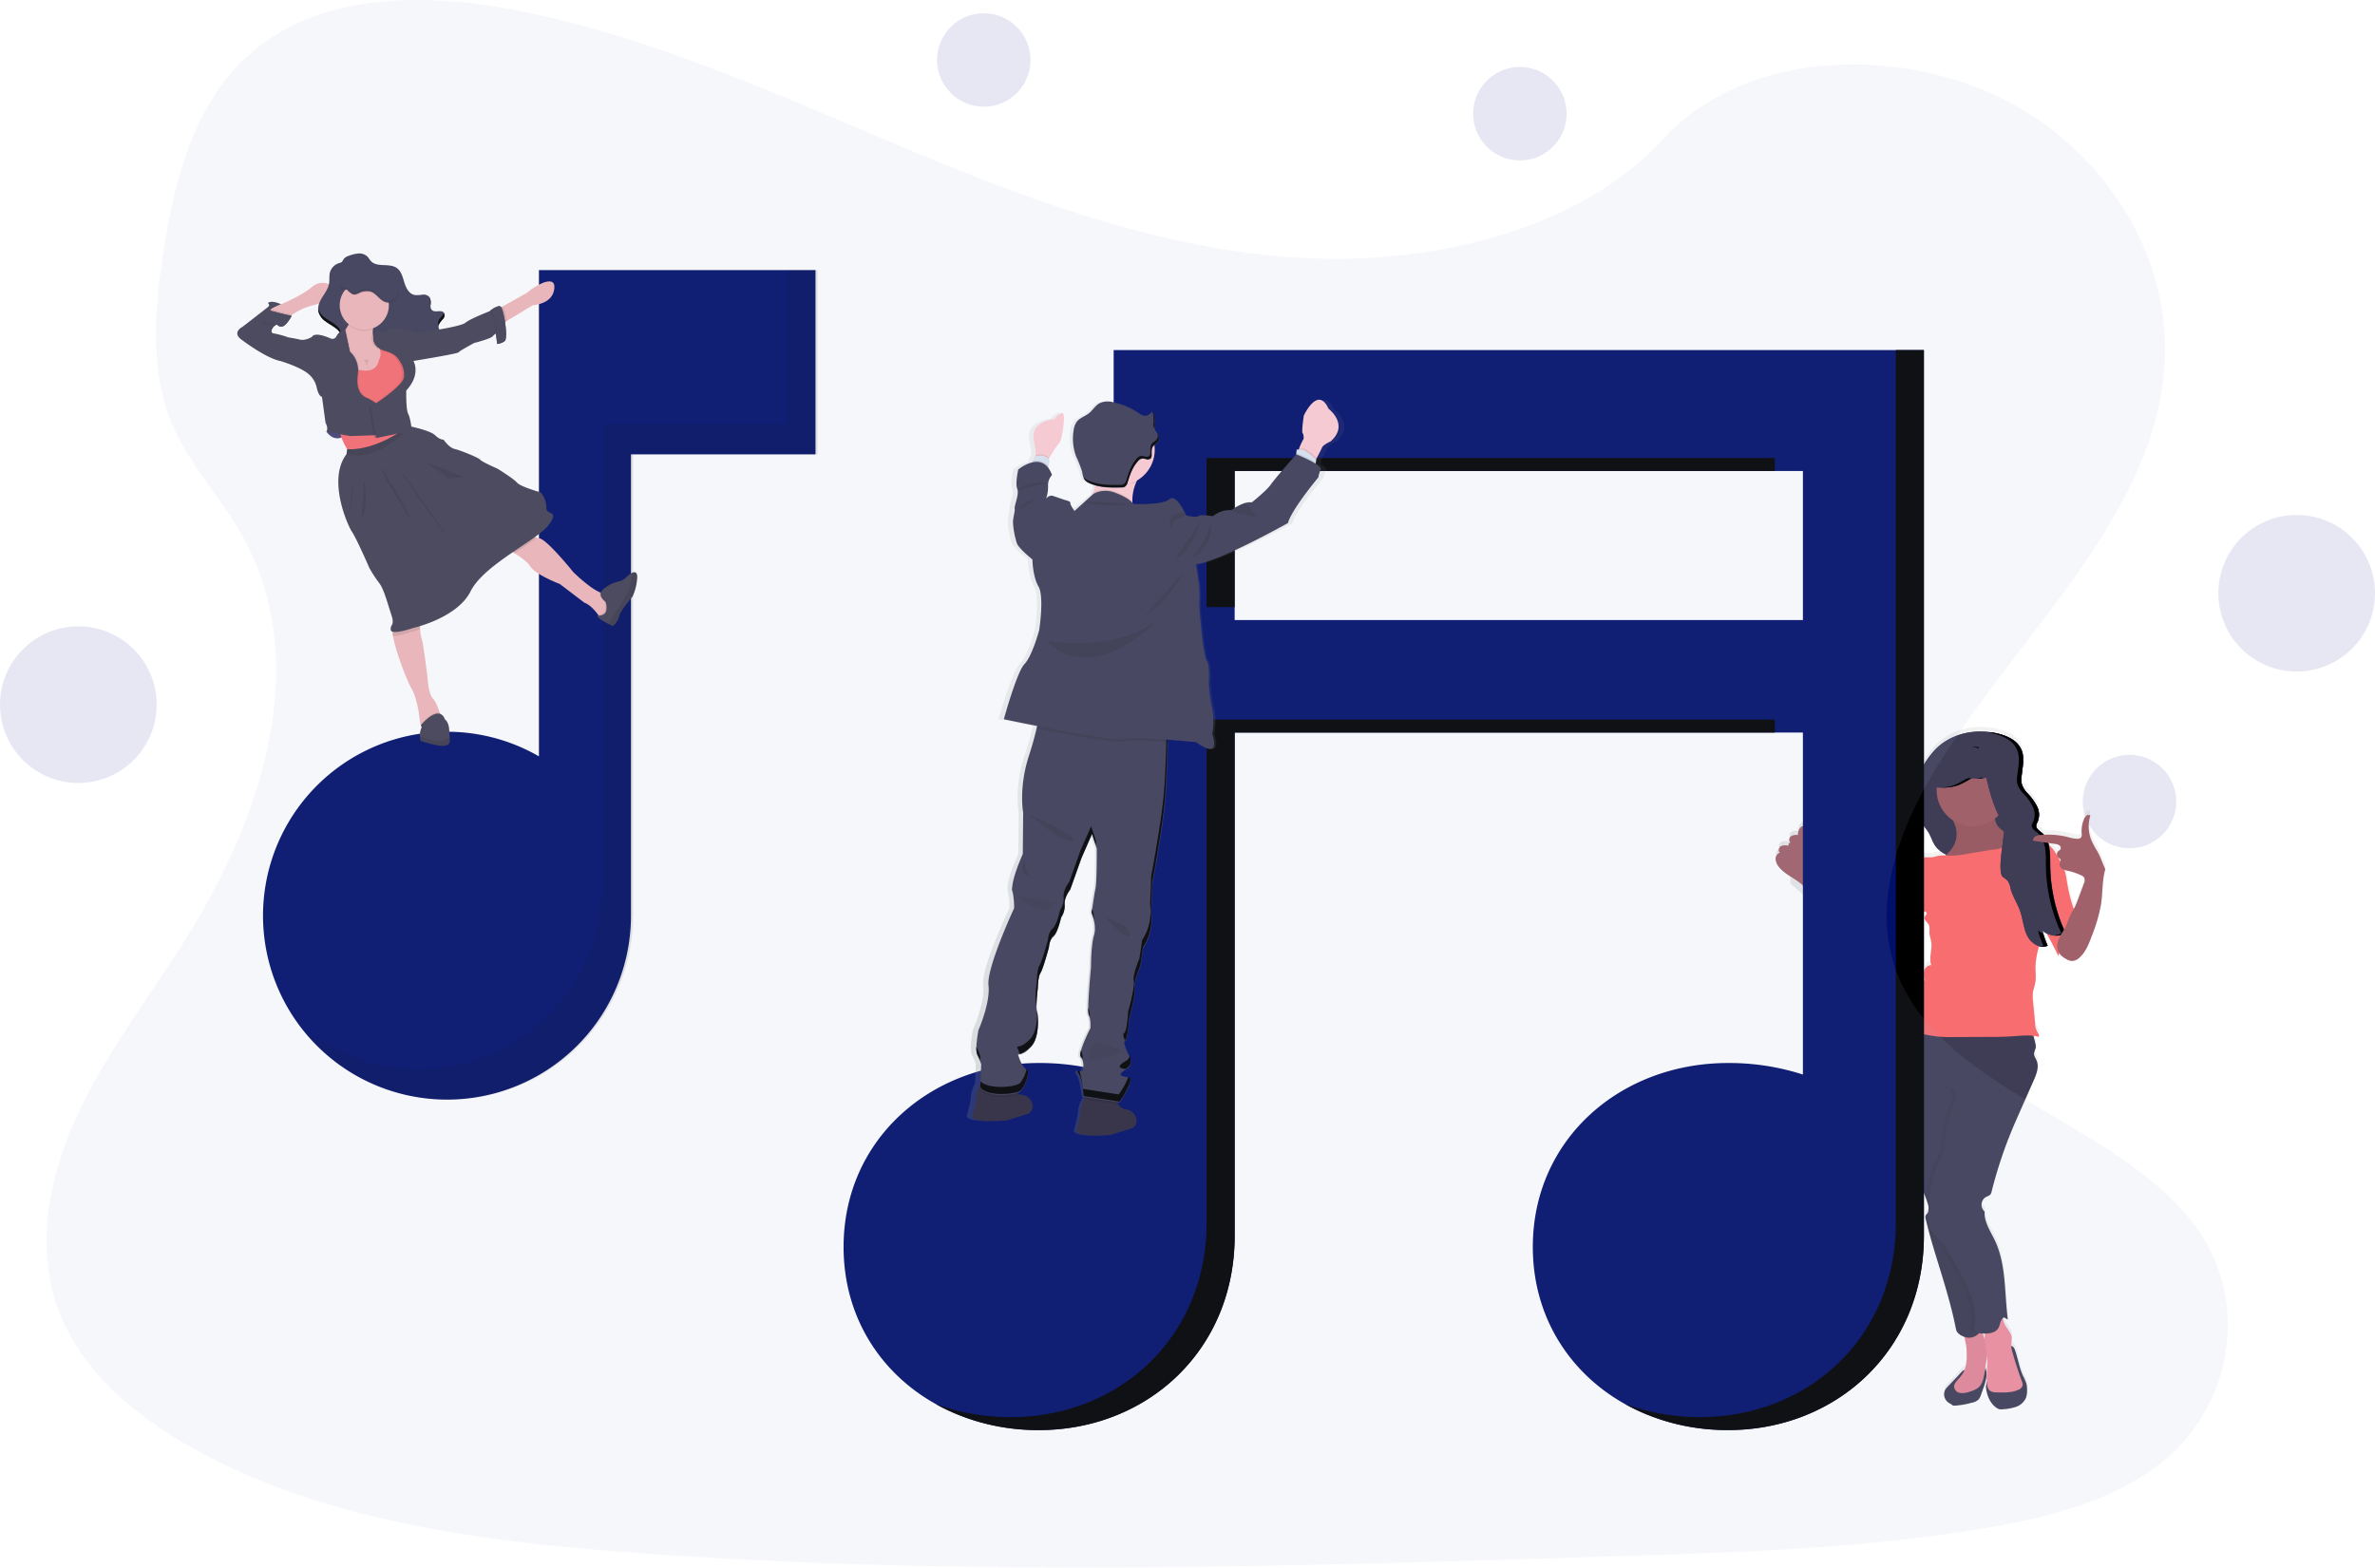 <svg xmlns="http://www.w3.org/2000/svg" xmlns:xlink="http://www.w3.org/1999/xlink" width="923.959" height="610" viewBox="0 0 923.959 610">
  <defs>
    <linearGradient id="linear-gradient" x1="-0.232" y1="0.5" x2="0.769" y2="0.5" gradientUnits="objectBoundingBox">
      <stop offset="0" stop-color="gray" stop-opacity="0.251"/>
      <stop offset="0.54" stop-color="gray" stop-opacity="0.122"/>
      <stop offset="1" stop-color="gray" stop-opacity="0.102"/>
    </linearGradient>
    <linearGradient id="linear-gradient-2" x1="-3.46" y1="0.929" x2="-3.46" y2="-0.082" xlink:href="#linear-gradient"/>
  </defs>
  <g id="music" transform="translate(-17416 3879)">
    <circle id="Ellipse_206" data-name="Ellipse 206" cx="18.182" cy="18.182" r="18.182" transform="translate(18226.271 -3585.257)" fill="#00127f" opacity="0.1"/>
    <circle id="Ellipse_207" data-name="Ellipse 207" cx="30.471" cy="30.471" r="30.471" transform="translate(18279.018 -3678.611)" fill="#00127f" opacity="0.1"/>
    <circle id="Ellipse_208" data-name="Ellipse 208" cx="18.182" cy="18.182" r="18.182" transform="translate(17780.549 -3873.835)" fill="#00127f" opacity="0.1"/>
    <circle id="Ellipse_209" data-name="Ellipse 209" cx="18.182" cy="18.182" r="18.182" transform="translate(17989.105 -3852.938)" fill="#00127f" opacity="0.1"/>
    <circle id="Ellipse_210" data-name="Ellipse 210" cx="30.471" cy="30.471" r="30.471" transform="translate(17416 -3635.263)" fill="#00127f" opacity="0.1"/>
    <path id="Path_2997" data-name="Path 2997" d="M872.34,473.328a4.968,4.968,0,0,0,1.118,2.908,16.524,16.524,0,0,0,4.472,3.8v4.556s13.449,11.238,16.215,15.483c2.665,4.052,5.388,8.179,9.179,11.2a8.28,8.28,0,0,0,3.421,1.816h.227a3.554,3.554,0,0,1-1.311.841,3.11,3.11,0,0,0,3.665,2.631,6.126,6.126,0,0,0,1.816-.908l5.329-3.446a15.27,15.27,0,0,0,2.48-1.858c.992-1,1.681-2.253,2.656-3.278,1.681-1.748,4.068-2.791,5.237-4.892.731-1.311.841-2.866,1.311-4.3.294-.941.723-1.832,1.009-2.774a10.017,10.017,0,0,0,.345-1.732c.185.16.378.319.58.471.412-.269,1.2.437,1.017.891s-.63.782-.782,1.252c-.336,1.076.992,1.875,1.547,2.858s.269,2.244.328,3.362.572,2.463.731,3.715c.387,2.925-1.059,6.01,0,8.776a2.766,2.766,0,0,0-2.732,2.127,8.052,8.052,0,0,0,.109,3.741,5.144,5.144,0,0,0-2.522,4.7,1.152,1.152,0,0,1-.118.841,1.194,1.194,0,0,1-.479.277,4.741,4.741,0,0,0-2.925,4.4,2.185,2.185,0,0,1-.084.933,2.212,2.212,0,0,1-.689.706,5.481,5.481,0,0,0-2.042,4.287,3.11,3.11,0,0,0,1.446,2.807h.059a15.131,15.131,0,0,0-5.043,9.574,39.3,39.3,0,0,0,.656,9.91h.3v.244a4.415,4.415,0,0,0,.479,1.429,20.475,20.475,0,0,1,1.807,7.364,6.525,6.525,0,0,0,.252,1.858,9.363,9.363,0,0,0,.95,1.631c1.118,1.824,1.379,4.026,1.757,6.136a48.531,48.531,0,0,0,2.144,8.044c1.286,3.564,3.018,7.212,2.429,10.927a10.925,10.925,0,0,0-.336,2.7,7.9,7.9,0,0,0,1.059,2.833,26.264,26.264,0,0,1,1.177,2.623,2.119,2.119,0,0,0,.521,1.421c.1.277.185.563.269.841s.143.445.21.672a8.643,8.643,0,0,1,.261,1.143l-.051.883v.841a2.093,2.093,0,0,1-.4.748,3,3,0,0,1-.219.244l-.2.227a1.514,1.514,0,0,0-.227.328h0a1.572,1.572,0,0,0-.067.967,1.533,1.533,0,0,0,.084.378c.21.908.437,1.816.664,2.715.067.277.143.546.21.841.185.706.37,1.421.563,2.127v.092l.126.471.479,1.732c.1.345.2.681.294,1.025l.37,1.253q.429,1.463.883,2.925c3,9.9,6.22,19.745,8.2,29.9a3.218,3.218,0,0,0,1.2,1.8,6.928,6.928,0,0,0,2.093,1.126c.193,1.488.672,3.3.731,4.2.185,2.934.319,6.061-.748,8.734a.706.706,0,0,0-.639.2,26.076,26.076,0,0,0-1.925,2.043l-3.942,4.2a6.52,6.52,0,0,0-.891,1.084,3.791,3.791,0,0,0-.378,3.1,4.2,4.2,0,0,0,2.026,2.4,3.359,3.359,0,0,1,.639.361,3.772,3.772,0,0,0,.4.336,1.531,1.531,0,0,0,.841.16,30.019,30.019,0,0,0,6.615-1.126A5.3,5.3,0,0,0,951.3,683.9a5.11,5.11,0,0,0,.933-1.816l.79-2.185a24.894,24.894,0,0,0,1.2-4.077,8.4,8.4,0,0,0-.21-4.2.841.841,0,0,0-.2.345c.193-1.219.378-2.446.572-3.673.059-.361.109-.731.16-1.11.252,3.27-.227,6.565-.076,9.843a11.5,11.5,0,0,0-.328,1.841c.219,3.009,1.471,6.3,3.9,8.086a3.991,3.991,0,0,0,1.337.7,4.721,4.721,0,0,0,1.379,0,17.569,17.569,0,0,0,5.245-.992,6.448,6.448,0,0,0,3.774-3.581,8.406,8.406,0,0,0,.378-2.589,9.946,9.946,0,0,0-.244-2.732,20.832,20.832,0,0,0-1.379-3.186,30.4,30.4,0,0,1-1.563-4.69l-.731-2.665c-.2-.757-.412-1.513-.672-2.253a3.775,3.775,0,0,0-.933-1.774c-.3-.235-.5-.252-.639-.118v-.286a30.155,30.155,0,0,0,.193-3.119c-.2-1.681-1.538-3.051-2.4-4.547a8.881,8.881,0,0,1-.958-2.4c-.05-.185-.084-.361-.118-.555a1.957,1.957,0,0,1,.479-.311l1.5.841c-1.32-9.919-.622-20.317-4.472-29.546-1.681-4.018-4.917-8.2-4.556-12.533a3.531,3.531,0,0,1,.4-5.632c.647-.353,1.446-.521,1.891-1.118a3.049,3.049,0,0,0,.429-1.084,171.961,171.961,0,0,1,8.3-24.923c.748-1.774,1.521-3.53,2.3-5.287l2.606-5.926,3.177-7.212c1.076-2.429,2.16-5.2,1.143-7.649-.4-.967-1.118-1.883-1.017-2.917a18.312,18.312,0,0,1,.622-1.925,4.793,4.793,0,0,0-.16-2.093c-.21-.908-.446-1.816-.689-2.715a15.134,15.134,0,0,1,2.026.387c.4-.681-.244-1.471-.639-2.16a7.306,7.306,0,0,1-.731-3l-.841-8.481a15.048,15.048,0,0,1-.067-3.53c.168-1.244.647-2.429.891-3.673.462-2.379,0-4.833.151-7.263a32.556,32.556,0,0,1,1.109-6.321c.076-.311.143-.614.219-.925a5.047,5.047,0,0,0,1.219.21h1.042a3.362,3.362,0,0,0,.462-.118h.1a5.061,5.061,0,0,0,.5-.193c-.2-.429-.387-.841-.563-1.294-.076-.177-.143-.353-.21-.53s-.193-.5-.277-.748-.168-.462-.244-.689-.126-.387-.185-.58-.16-.53-.235-.841-.151-.555-.227-.841l.126-.261a7.377,7.377,0,0,0,1.387.95c1.681,2.9,3.2,5.884,4.606,8.893a2.828,2.828,0,0,0,.429-1.084,5.2,5.2,0,0,0,.6.765,8.91,8.91,0,0,0,1.958,1.437,5.044,5.044,0,0,0,2.32.841,4.329,4.329,0,0,0,2.967-1.286c2.446-2.143,3.665-5.329,4.8-8.406a63.285,63.285,0,0,0,3.614-12.382c.689-4.564.4-9.305,1.681-13.735-1.168-2.32-1.908-4.884-3.219-7.128a31.879,31.879,0,0,1-2.219-4.161,14.375,14.375,0,0,1-.4-9.616,1.32,1.32,0,0,0-1.538.084,3.219,3.219,0,0,0-.925,1.345,11.928,11.928,0,0,0-.916,5.649,2.253,2.253,0,0,1-.16,1.379,1.731,1.731,0,0,1-1.5.63,12.893,12.893,0,0,1-3.463-.63,32.175,32.175,0,0,0-9.65-.942,7.655,7.655,0,0,0-.841-.841l-.361-.294-.37-.286-.185-.151a4.186,4.186,0,0,1-.353-.311,2.329,2.329,0,0,1-.841-1.471,1.919,1.919,0,0,1,0-.219,1.636,1.636,0,0,1,0-.2,2.836,2.836,0,0,1,.193-.588,3.952,3.952,0,0,1,.185-.378l.093-.193c0-.059.059-.126.092-.185a5.547,5.547,0,0,0,.269-.706,5.168,5.168,0,0,0,.177-.731,5.493,5.493,0,0,0,.076-.748q0-.378,0-.756v-.378a7.642,7.642,0,0,0-.311-1.5,8.3,8.3,0,0,0-.4-1.076,11.9,11.9,0,0,0-.714-1.328,20.339,20.339,0,0,0-1.8-2.446l-.5-.58-.5-.572a19.959,19.959,0,0,1-1.463-1.79,6.962,6.962,0,0,1-.841-1.5c-.067-.177-.126-.353-.177-.538a5.473,5.473,0,0,1-.151-1.042v-.345a12.991,12.991,0,0,1,.067-1.4c.067-.656.16-1.32.252-1.992.059-.445.126-.891.185-1.337a4.49,4.49,0,0,1,.084-.664c.05-.445.1-.891.135-1.337a12.809,12.809,0,0,0-.219-3.892,7.369,7.369,0,0,0-.4-1.244,7.9,7.9,0,0,0-.841-1.513,10.927,10.927,0,0,0-4.674-3.64,21.518,21.518,0,0,0-4.279-1.37c-.588-.126-1.168-.235-1.748-.328-8.742-1.4-18.022,1.252-23.536,8.406a32.613,32.613,0,0,0-6.363,12.466,17.8,17.8,0,0,0,2.009,13.592c1.084,1.681,2.522,3.093,3.472,4.825.79,1.412,1.261,3,2.11,4.379a10.338,10.338,0,0,0,4.665,3.926l-.37.336a11.33,11.33,0,0,0-2.614.05c-.891.151-1.757.5-2.656.605-1.109.143-2.244-.076-3.362.067-2.068.269-3.766,1.681-5.338,3.068-1.841,1.605-3.816,3.48-3.959,5.884v.067l-1.236,1.681a6.63,6.63,0,0,0-.773,1.219c-.5,1.168-.219,2.522-.488,3.766a8.053,8.053,0,0,1-.975,2.244,50.484,50.484,0,0,1-4.2,6.271,10.625,10.625,0,0,1-2.614,2.589,4.707,4.707,0,0,1-2.723.773,17.454,17.454,0,0,1-3.984-2.665,25.692,25.692,0,0,1-3.522-4.379c-2-2.883,4.2,5.741,2.2,2.85L884.31,466.141a24.379,24.379,0,0,1-.706-4.253c0-.546-.227-1.269-.782-1.286a.95.95,0,0,0-.63.3,3.648,3.648,0,0,0-1.168,3.11,4.312,4.312,0,0,0-2.749.488,1.572,1.572,0,0,0-.345,2.236v.227a1.194,1.194,0,0,0-.63,1.261,4.27,4.27,0,0,0-2.95.143c-.883.5-1.219,1.95-.361,2.522a2.581,2.581,0,0,0-1.647,2.438Zm112.368,4.287a13.887,13.887,0,0,0,1.572.4,25.086,25.086,0,0,1,4.875,1.681,2.674,2.674,0,0,1,1.269.95,2.825,2.825,0,0,1-.151,2.387l-2.219,5.993c-.353.941-.7,1.883-1.135,2.782-.168.361-.361.723-.555,1.076q-.1-.3-.2-.58a49.2,49.2,0,0,1-1.6-5.581c-.37-1.631-.681-3.278-.942-4.926a24.067,24.067,0,0,0-.933-4.186Zm-2.32-4.7.168.118a1.892,1.892,0,0,1,.58.4.9.9,0,0,1,0,.841Zm-4.01-5.775,2.656.387a3.488,3.488,0,0,1,1.79.614,1.2,1.2,0,0,1,.244,1.681,4,4,0,0,1-.588.4,1.681,1.681,0,0,0-.63,1.74,18.842,18.842,0,0,0-1.521-2.362,11.69,11.69,0,0,0-1.774-1.816C978.5,467.57,978.446,467.351,978.379,467.141ZM952.85,658.229a9.505,9.505,0,0,0,.983,0,9.439,9.439,0,0,0-.16,2.387Z" transform="translate(17234.563 -4019.767)" fill="url(#linear-gradient)"/>
    <path id="Path_2998" data-name="Path 2998" d="M966.542,426.151c4.615.74,9.742,2.522,11.507,6.842,1.328,3.27.3,6.943,0,10.457a7.935,7.935,0,0,0,.1,2.782,9.759,9.759,0,0,0,2.438,3.825,20.377,20.377,0,0,1,3.514,4.917,7.162,7.162,0,0,1,.235,5.884,4.279,4.279,0,0,0-.58,1.547c-.059,1.2,1.194,1.959,2.118,2.723,3.463,2.866,3.312,8.086,3.362,12.609a63.65,63.65,0,0,0,6.018,26.6,8.128,8.128,0,0,1-9.1-1.185,30.626,30.626,0,0,0,2.068,5.951c-2.934,1.421-6.464-.916-7.927-3.816s-1.681-6.287-2.69-9.364-2.934-5.792-3.774-8.893a8.547,8.547,0,0,0-1.051-2.976,7.566,7.566,0,0,0-1.849-1.572,17.988,17.988,0,0,1-6.514-8.843A34.653,34.653,0,0,1,953.5,474.9c-3.682-.328-7.389-1.992-9.314-5.119-.841-1.379-1.32-2.967-2.11-4.379-.967-1.732-2.4-3.152-3.48-4.817a17.783,17.783,0,0,1-2-13.575,32.367,32.367,0,0,1,6.363-12.449C948.528,427.4,957.808,424.748,966.542,426.151Z" transform="translate(17224.402 -4020.108)" fill="#3a3768"/>
    <path id="Path_2999" data-name="Path 2999" d="M966.542,426.151c4.615.74,9.742,2.522,11.507,6.842,1.328,3.27.3,6.943,0,10.457a7.935,7.935,0,0,0,.1,2.782,9.759,9.759,0,0,0,2.438,3.825,20.377,20.377,0,0,1,3.514,4.917,7.162,7.162,0,0,1,.235,5.884,4.279,4.279,0,0,0-.58,1.547c-.059,1.2,1.194,1.959,2.118,2.723,3.463,2.866,3.312,8.086,3.362,12.609a63.65,63.65,0,0,0,6.018,26.6,8.128,8.128,0,0,1-9.1-1.185,30.626,30.626,0,0,0,2.068,5.951c-2.934,1.421-6.464-.916-7.927-3.816s-1.681-6.287-2.69-9.364-2.934-5.792-3.774-8.893a8.547,8.547,0,0,0-1.051-2.976,7.566,7.566,0,0,0-1.849-1.572,17.988,17.988,0,0,1-6.514-8.843A34.653,34.653,0,0,1,953.5,474.9c-3.682-.328-7.389-1.992-9.314-5.119-.841-1.379-1.32-2.967-2.11-4.379-.967-1.732-2.4-3.152-3.48-4.817a17.783,17.783,0,0,1-2-13.575,32.367,32.367,0,0,1,6.363-12.449C948.528,427.4,957.808,424.748,966.542,426.151Z" transform="translate(17224.402 -4020.108)" fill="#3f3d56"/>
    <path id="Path_3000" data-name="Path 3000" d="M1004.321,493.347c.261,1.681.572,3.3.95,4.934a47.2,47.2,0,0,0,1.589,5.565,5.347,5.347,0,0,1,.5,2.522,4.713,4.713,0,0,1-.614,1.53c-2.11,3.741-4.951,7.355-5.195,11.642a6.264,6.264,0,0,1-.572,3.1q-2.446-5.245-5.388-10.238c-2.051-3.48-4.329-6.994-4.917-10.995a20.845,20.845,0,0,1,.067-5.649,12.3,12.3,0,0,1,2.034-5.943c1.387-1.816,5.212-4.564,7.683-4C1003.354,486.522,1003.951,491,1004.321,493.347Z" transform="translate(17215.723 -4029.666)" fill="#f86d70"/>
    <path id="Path_3001" data-name="Path 3001" d="M911.176,510.944a25.046,25.046,0,0,1-7.758-4.337,25.31,25.31,0,0,1-3.522-4.371l-6.481-9.364c-1.538-2.228-3.119-4.564-3.446-7.246a23.847,23.847,0,0,1-6.481-14.71c0-.555-.218-1.269-.773-1.286a.975.975,0,0,0-.639.3,3.657,3.657,0,0,0-1.16,3.11,4.313,4.313,0,0,0-2.749.479c-.773.555-.975,1.925-.143,2.387a1.185,1.185,0,0,0-.841,1.337,4.2,4.2,0,0,0-2.95.143c-.841.5-1.219,1.942-.361,2.522a2.522,2.522,0,0,0-1.681,2.463,4.942,4.942,0,0,0,1.118,2.9c2.522,3.362,6.893,4.69,9.776,7.7a22.328,22.328,0,0,1,2.522,3.362l8.364,12.726c2.656,4.043,5.388,8.162,9.179,11.171a8.3,8.3,0,0,0,3.413,1.816,3.774,3.774,0,0,0,3.589-.992,5.858,5.858,0,0,0,1.051-3.581C911.4,515.332,911.033,513.1,911.176,510.944Z" transform="translate(17234.586 -4027.098)" fill="#a1616a"/>
    <path id="Path_3002" data-name="Path 3002" d="M951.606,727.629a7.272,7.272,0,0,0-.891,1.084,3.791,3.791,0,0,0-.378,3.1,4.2,4.2,0,0,0,2.026,2.4,3.967,3.967,0,0,1,.639.37,3.772,3.772,0,0,0,.4.336,1.529,1.529,0,0,0,.841.16,30.6,30.6,0,0,0,6.615-1.126,5.3,5.3,0,0,0,2.732-1.286,5.436,5.436,0,0,0,.933-1.807l.782-2.185a25.659,25.659,0,0,0,1.21-4.068,8.471,8.471,0,0,0-.219-4.2,1.371,1.371,0,0,0-.294.841,9.3,9.3,0,0,1-1.681,4.077,4.158,4.158,0,0,1-.656.841,4.279,4.279,0,0,1-1.967.841,24.172,24.172,0,0,1-4.2.538,1.311,1.311,0,0,1-.572-.067,1,1,0,0,1-.479-.6,2.522,2.522,0,0,1,0-1.681c.378-1.059,1.421-1.757,1.925-2.774.37-.748-.143-1.572-.908-.941a23.3,23.3,0,0,0-1.925,2.043Z" transform="translate(17222.156 -4067.076)" fill="#3f3d56"/>
    <path id="Path_3003" data-name="Path 3003" d="M959.588,709.489c.227,3.522.378,7.321-1.547,10.272-.689,1.068-1.622,1.958-2.412,2.959a3.472,3.472,0,0,0-.841,1.782,2.727,2.727,0,0,0,2.37,2.631,7.843,7.843,0,0,0,3.808-.547,9.171,9.171,0,0,0,3.236-1.521c1.681-1.421,2.118-3.783,2.454-5.951l.782-5.043a15.9,15.9,0,0,0,.286-3.673,16.355,16.355,0,0,0-.983-3.959l-1.294-3.783a1.782,1.782,0,0,0-.572-.941,1.681,1.681,0,0,0-.983-.177c-1.236.059-4.354.513-4.951,1.816C958.395,704.53,959.5,708.161,959.588,709.489Z" transform="translate(17221.42 -4064.067)" fill="#ee8e9e"/>
    <path id="Path_3004" data-name="Path 3004" d="M959.588,709.489c.227,3.522.378,7.321-1.547,10.272-.689,1.068-1.622,1.958-2.412,2.959a3.472,3.472,0,0,0-.841,1.782,2.727,2.727,0,0,0,2.37,2.631,7.843,7.843,0,0,0,3.808-.547,9.171,9.171,0,0,0,3.236-1.521c1.681-1.421,2.118-3.783,2.454-5.951l.782-5.043a15.9,15.9,0,0,0,.286-3.673,16.355,16.355,0,0,0-.983-3.959l-1.294-3.783a1.782,1.782,0,0,0-.572-.941,1.681,1.681,0,0,0-.983-.177c-1.236.059-4.354.513-4.951,1.816C958.395,704.53,959.5,708.161,959.588,709.489Z" transform="translate(17221.42 -4064.067)" opacity="0.05"/>
    <path id="Path_3005" data-name="Path 3005" d="M927.549,585.178a.313.313,0,0,0,0,.092,4.2,4.2,0,0,0,.471,1.429,20.663,20.663,0,0,1,1.816,7.355,6.225,6.225,0,0,0,.244,1.858,9.921,9.921,0,0,0,.95,1.631c1.118,1.824,1.379,4.018,1.757,6.128a48.434,48.434,0,0,0,2.143,8.036c1.286,3.556,3.018,7.2,2.429,10.927a10.935,10.935,0,0,0-.336,2.69,7.766,7.766,0,0,0,1.051,2.833,26.294,26.294,0,0,1,1.185,2.623c.345.891.714,1.942,1,2.925.345,1.21.58,2.639-.219,3.606a4.1,4.1,0,0,0-.647.79,2.1,2.1,0,0,0,0,1.362q.681,2.875,1.463,5.741c.4,1.5.841,2.984,1.269,4.472,3.245,10.877,6.91,21.645,9.087,32.782.311,1.605,2.362,2.757,3.959,3.1a5.161,5.161,0,0,0,4.547-1.219,2.8,2.8,0,0,0,.319-.311c1.681-1.8,1.908-4.556,1.79-7.044-.563-11.465-6.338-21.956-9.087-33.1a63.743,63.743,0,0,1-1.782-12.281c-.647-13.844-.9-28.47,3.009-41.76.841-2.766,1.774-5.884.311-8.406a8.2,8.2,0,0,0-4.321-3.161,27.823,27.823,0,0,0-21.594.555,6.729,6.729,0,0,0,0,.841,8.515,8.515,0,0,1-.437,3.816,4.682,4.682,0,0,0-.378,1.69Z" transform="translate(17225.762 -4044.114)" fill="#3f3d56"/>
    <path id="Path_3006" data-name="Path 3006" d="M981.626,714.452l.731,2.665a29.772,29.772,0,0,0,1.555,4.69,20.432,20.432,0,0,1,1.387,3.177,10.275,10.275,0,0,1,.235,2.732,8.348,8.348,0,0,1-.378,2.581,6.447,6.447,0,0,1-3.774,3.581,17.825,17.825,0,0,1-5.237.984,4.2,4.2,0,0,1-1.379,0,3.843,3.843,0,0,1-1.337-.7c-2.429-1.782-3.682-5.043-3.9-8.078a9.932,9.932,0,0,1,.412-2.059c.185-.252,2.026.782,1.236,1.681-1.16,1.286,2.244.622,3.976.513a15.97,15.97,0,0,0,2.253-.37l2.8-.6c.916-.2,1.975-.513,2.295-1.4s-.387-1.925-.933-2.774c-1.471-2.261-1.841-5.043-2.185-7.708-.067-.53-.723-3.934.63-2.875a3.782,3.782,0,0,1,.942,1.774C981.214,712.948,981.416,713.7,981.626,714.452Z" transform="translate(17219.068 -4065.466)" fill="#3f3d56"/>
    <path id="Path_3007" data-name="Path 3007" d="M942.278,647.238c.841-.967.563-2.4.219-3.6-.134-.454-.269-.9-.42-1.345l11-3.715c0,.983.084,1.967.126,2.95a63.928,63.928,0,0,0,1.782,12.289c2.749,11.138,8.523,21.628,9.087,33.085.126,2.639-.151,5.59-2.1,7.372a5.2,5.2,0,0,1-4.556,1.211c-1.589-.345-3.648-1.5-3.959-3.1-2.177-11.138-5.884-21.905-9.087-32.782q-1.513-5.043-2.732-10.221a2.135,2.135,0,0,1,0-1.353A4.1,4.1,0,0,1,942.278,647.238Z" transform="translate(17223.531 -4054.032)" opacity="0.05"/>
    <path id="Path_3008" data-name="Path 3008" d="M977.056,700c.841,1.5,2.194,2.824,2.4,4.539a25.981,25.981,0,0,1-.193,3.119,9.78,9.78,0,0,0,.462,2.522q1.6,5.8,3.7,11.449a3.135,3.135,0,0,1,.294,1.555A2.74,2.74,0,0,1,981.889,725c-2.614,1.118-5.573,1.042-8.406.925a4.4,4.4,0,0,1-2.37-.555c-1.017-.7-1.269-2.076-1.336-3.3-.193-3.573.412-7.162,0-10.717-.134-1.294-.412-2.572-.614-3.85a11.289,11.289,0,0,1,.168-5.38,12.311,12.311,0,0,1,2.009-3.362,10.524,10.524,0,0,1,2.8-2.791c.336-.2,1.286-.841,1.622-.429.177.193.1.714.126.958a9.551,9.551,0,0,0,.193,1.11A9.121,9.121,0,0,0,977.056,700Z" transform="translate(17219.166 -4063.091)" fill="#ee8e9e"/>
    <path id="Path_3009" data-name="Path 3009" d="M949.25,589.639a3.043,3.043,0,0,1,.21,2.522c-.37,1.521-.975,2.976-1.471,4.464a62.1,62.1,0,0,0-1.9,8.112c-.462,2.48-1.437,5.237-1.034,7.733a55.1,55.1,0,0,0-5.884,18.333c-.227,1.639,3.421,3.766,3.362,5.422-.134,3.3-2.765,3.556-.841,6.187.092.134-.731,3.076-.622,3.2.79.95,1.79,1.681,2.639,2.6a19.863,19.863,0,0,1,2.782,4.077c5.043,9.061,12.264,19.333,10.028,29.42a1.8,1.8,0,0,0,.958,1.816,4.95,4.95,0,0,0,2.118.488h.353c1.681-1.8,1.908-4.556,1.79-7.044-.563-11.465-6.338-21.956-9.087-33.1a63.753,63.753,0,0,1-1.782-12.281c-.647-13.844-.9-28.47,3.009-41.76.841-2.766,1.774-5.884.311-8.406a8.2,8.2,0,0,0-4.321-3.161,27.823,27.823,0,0,0-21.594.555,6.718,6.718,0,0,0,0,.841,8.515,8.515,0,0,1-.437,3.816,4.684,4.684,0,0,0-.429,1.681s-.2-2.228-.2-2.194c4.5.647,9.188,3.581,13.685,4.2a31.257,31.257,0,0,1,6.859,1.513A2.975,2.975,0,0,1,949.25,589.639Z" transform="translate(17225.814 -4044.11)" opacity="0.05"/>
    <path id="Path_3010" data-name="Path 3010" d="M980.216,562.219c.605,1.925,1.143,3.867,1.6,5.825a4.758,4.758,0,0,1,.16,2.085,18.312,18.312,0,0,0-.622,1.925c-.1,1.034.614,1.942,1.017,2.908,1.017,2.454-.067,5.22-1.135,7.649l-3.186,7.2-2.606,5.884c-.773,1.757-1.547,3.514-2.295,5.287a171.912,171.912,0,0,0-8.3,24.889,3.051,3.051,0,0,1-.429,1.084c-.446.588-1.244.757-1.891,1.118a3.522,3.522,0,0,0-.387,5.624c-.37,4.329,2.875,8.507,4.548,12.516,3.841,9.246,3.144,19.6,4.472,29.5l-1.5-.841c-1.437.656-1.387,2.69-2.152,4.06-1.16,2.068-3.993,2.362-6.355,2.2a4.958,4.958,0,0,1-2.127-.488,1.791,1.791,0,0,1-.95-1.816c2.228-10.087-5.043-20.384-10.036-29.42a19.586,19.586,0,0,0-2.782-4.068c-.841-.9-1.841-1.681-2.639-2.606-2.211-2.656-2.522-6.405-2.345-9.86a55.243,55.243,0,0,1,6.279-23.284c-.4-2.522.58-5.254,1.042-7.733a60.731,60.731,0,0,1,1.891-8.112c.5-1.488,1.1-2.942,1.471-4.463a3.043,3.043,0,0,0-.2-2.522,2.959,2.959,0,0,0-1.421-.916,31.63,31.63,0,0,0-6.859-1.513l-15.45-2.219a39.294,39.294,0,0,1-.656-9.9A15.223,15.223,0,0,1,937.3,559.479a2.3,2.3,0,0,1,2.009.126,80.553,80.553,0,0,1,40.911,2.614Z" transform="translate(17225.967 -4041.202)" fill="#3f3d56"/>
    <path id="Path_3011" data-name="Path 3011" d="M969.557,462.19a7.566,7.566,0,0,0,.673,4.421,6.908,6.908,0,0,0,1.757,1.942,13.02,13.02,0,0,0,5.094,2.522c1.093.277,2.32.462,3.043,1.337,1.084,1.311.361,3.287-.563,4.716-1.6,2.522-3.825,4.749-6.674,5.523-2.278.622-4.716.244-7.044.647-1.681.294-3.278.992-4.943,1.387a14.584,14.584,0,0,1-13.449-3.741c2.471-1.9,5.043-3.926,6.33-6.775a9.633,9.633,0,0,0,.479-6.472c-.6-2.11-1.933-4.2-1.513-6.321s2.522-3.631,4.632-4.363a29.706,29.706,0,0,1,5.825-1.177c1.084-.151,8-1.681,8.406-.925.244.429-1.194,2.95-1.37,3.505A13.49,13.49,0,0,0,969.557,462.19Z" transform="translate(17222.588 -4024.718)" fill="#a1616a"/>
    <path id="Path_3012" data-name="Path 3012" d="M969.557,462.19a7.566,7.566,0,0,0,.673,4.421,6.908,6.908,0,0,0,1.757,1.942,13.02,13.02,0,0,0,5.094,2.522c1.093.277,2.32.462,3.043,1.337,1.084,1.311.361,3.287-.563,4.716-1.6,2.522-3.825,4.749-6.674,5.523-2.278.622-4.716.244-7.044.647-1.681.294-3.278.992-4.943,1.387a14.584,14.584,0,0,1-13.449-3.741c2.471-1.9,5.043-3.926,6.33-6.775a9.633,9.633,0,0,0,.479-6.472c-.6-2.11-1.933-4.2-1.513-6.321s2.522-3.631,4.632-4.363a29.706,29.706,0,0,1,5.825-1.177c1.084-.151,8-1.681,8.406-.925.244.429-1.194,2.95-1.37,3.505A13.49,13.49,0,0,0,969.557,462.19Z" transform="translate(17222.588 -4024.718)" opacity="0.05"/>
    <circle id="Ellipse_211" data-name="Ellipse 211" cx="14.029" cy="14.029" r="14.029" transform="translate(18169.416 -3585.543)" fill="#a1616a"/>
    <path id="Path_3013" data-name="Path 3013" d="M965.408,479.611l-9.507,1.6a35.618,35.618,0,0,1-7.111.714,20.339,20.339,0,0,0-3.917,0c-.9.151-1.757.5-2.665.605-1.11.143-2.236-.067-3.362.076-2.068.261-3.766,1.681-5.338,3.06-1.841,1.6-3.816,3.472-3.951,5.884a1.682,1.682,0,0,0,.109.841,2.462,2.462,0,0,0,.706.74c1.748,1.429,2.732,3.572,3.976,5.464a21.106,21.106,0,0,0,4.724,5.094c.42-.269,1.211.437,1.026.891s-.63.782-.782,1.252c-.336,1.076.992,1.866,1.538,2.858s.277,2.236.336,3.362.563,2.463.731,3.724c.378,2.917-1.059,5.993,0,8.759a2.749,2.749,0,0,0-2.732,2.127,8.028,8.028,0,0,0,.109,3.732,5.136,5.136,0,0,0-2.522,4.69.841.841,0,0,1-.605,1.118,4.732,4.732,0,0,0-2.917,4.4,2.161,2.161,0,0,1-.084.933,2.052,2.052,0,0,1-.689.706,5.48,5.48,0,0,0-2.043,4.287,3.144,3.144,0,0,0,1.446,2.807,26.158,26.158,0,0,0,6.388,1.9,57.411,57.411,0,0,0,6.187,1.093,55.474,55.474,0,0,0,5.792.177l12.726-.05c3.572,0,7.153,0,10.726-.269,3.362-.219,6.725-.639,9.961.235.4-.681-.244-1.471-.639-2.16a7.237,7.237,0,0,1-.731-2.992l-.8-8.481a14.9,14.9,0,0,1-.067-3.514c.177-1.252.647-2.438.891-3.673.462-2.379,0-4.833.151-7.254a32.367,32.367,0,0,1,1.11-6.313l2.522-10.381a40.083,40.083,0,0,1,1.244-5.2q2.9-7.481,6.094-14.828a1.53,1.53,0,0,0-.109-1.311l-2.1-3.774a24.09,24.09,0,0,0-1.925-3.068,12.145,12.145,0,0,0-7.1-4.363,12.558,12.558,0,0,0-8.254,1.227c-.983.521-1.891,1.168-2.892,1.681A11.829,11.829,0,0,1,965.408,479.611Z" transform="translate(17225.443 -4027.933)" fill="#f86d70"/>
    <path id="Path_3014" data-name="Path 3014" d="M928.839,491.5l-3.312,4.421a5.633,5.633,0,0,0-.773,1.219c-.5,1.16-.227,2.522-.5,3.749a7.819,7.819,0,0,1-.967,2.244,51.769,51.769,0,0,1-4.2,6.271,11.24,11.24,0,0,1-2.614,2.589,4.337,4.337,0,0,1-3.531.622,2.211,2.211,0,0,1,1.16,1.051,12.828,12.828,0,0,1,.841,8.2,8.406,8.406,0,0,1-.925,2.69,4.035,4.035,0,0,1-2.11,1.824,3.11,3.11,0,0,0,3.665,2.631,6.13,6.13,0,0,0,1.816-.908l5.321-3.446a14.14,14.14,0,0,0,2.48-1.858c.992-.992,1.681-2.244,2.656-3.27,1.681-1.74,4.068-2.782,5.237-4.884.731-1.311.841-2.866,1.3-4.3.294-.933.731-1.824,1.009-2.766a12.357,12.357,0,0,0-1.093-8.86C932.933,495.989,930.806,493.82,928.839,491.5Z" transform="translate(17228.254 -4030.584)" fill="#f86d70"/>
    <path id="Path_3015" data-name="Path 3015" d="M946.622,440.662a18.391,18.391,0,0,1,4.934-5.136c2.614-1.959,5.632-3.581,8.9-3.766a9.464,9.464,0,0,1,4,.656c.067-3.968,1.051-6.6,3.522-6.2,4.615.74,9.742,2.522,11.507,6.842,1.328,3.27.3,6.943,0,10.457a7.935,7.935,0,0,0,.1,2.782,9.759,9.759,0,0,0,2.438,3.825,20.378,20.378,0,0,1,3.514,4.917,7.162,7.162,0,0,1,.235,5.884,4.28,4.28,0,0,0-.58,1.547c-.059,1.2,1.194,1.959,2.118,2.724,3.463,2.866,3.312,8.086,3.362,12.609a63.649,63.649,0,0,0,6.018,26.6,8.128,8.128,0,0,1-9.1-1.185,30.625,30.625,0,0,0,2.068,5.951c-2.934,1.421-6.464-.916-7.927-3.816s-1.681-6.287-2.69-9.364-2.934-5.792-3.774-8.893a8.547,8.547,0,0,0-1.051-2.976,7.566,7.566,0,0,0-1.849-1.572c-3.018-2.169,1.429-18.594.252-22.116-1.757.378-4.985-8.095-6.825-16.711a8.7,8.7,0,0,1-3.993.4,4.811,4.811,0,0,0-1.429-.1,3.8,3.8,0,0,0-1.244.5,30.689,30.689,0,0,1-4.245,2.185c-3.043,1.135-6.4.984-9.633.841a9.549,9.549,0,0,1,1.362-6.884Z" transform="translate(17222.963 -4020.17)" fill="#3a3768"/>
    <path id="Path_3016" data-name="Path 3016" d="M946.622,440.662a18.391,18.391,0,0,1,4.934-5.136c2.614-1.959,5.632-3.581,8.9-3.766a9.464,9.464,0,0,1,4,.656c.067-3.968,1.051-6.6,3.522-6.2,4.615.74,9.742,2.522,11.507,6.842,1.328,3.27.3,6.943,0,10.457a7.935,7.935,0,0,0,.1,2.782,9.759,9.759,0,0,0,2.438,3.825,20.378,20.378,0,0,1,3.514,4.917,7.162,7.162,0,0,1,.235,5.884,4.28,4.28,0,0,0-.58,1.547c-.059,1.2,1.194,1.959,2.118,2.724,3.463,2.866,3.312,8.086,3.362,12.609a63.649,63.649,0,0,0,6.018,26.6,8.128,8.128,0,0,1-9.1-1.185,30.625,30.625,0,0,0,2.068,5.951c-2.934,1.421-6.464-.916-7.927-3.816s-1.681-6.287-2.69-9.364-2.934-5.792-3.774-8.893a8.547,8.547,0,0,0-1.051-2.976,7.566,7.566,0,0,0-1.849-1.572c-3.018-2.169,1.429-18.594.252-22.116-1.757.378-4.985-8.095-6.825-16.711a8.7,8.7,0,0,1-3.993.4,4.811,4.811,0,0,0-1.429-.1,3.8,3.8,0,0,0-1.244.5,30.689,30.689,0,0,1-4.245,2.185c-3.043,1.135-6.4.984-9.633.841a9.549,9.549,0,0,1,1.362-6.884Z" transform="translate(17222.963 -4020.17)" fill="#3f3d56"/>
    <path id="Path_3017" data-name="Path 3017" d="M999.077,504.364a63.782,63.782,0,0,1-6.018-26.6c0-4.5.126-9.717-3.362-12.609-.925-.765-2.177-1.521-2.127-2.723a4.3,4.3,0,0,1,.589-1.547,7.2,7.2,0,0,0-.236-5.884,20.378,20.378,0,0,0-3.514-4.917,9.777,9.777,0,0,1-2.446-3.825,8.353,8.353,0,0,1-.1-2.782c.345-3.514,1.379-7.187,0-10.457-1.681-4.2-6.565-5.985-11.062-6.767a2.522,2.522,0,0,1,1.21-.076c4.615.74,9.742,2.522,11.508,6.842,1.328,3.27.3,6.943,0,10.457a7.935,7.935,0,0,0,.1,2.782,9.758,9.758,0,0,0,2.438,3.825,20.378,20.378,0,0,1,3.514,4.917,7.161,7.161,0,0,1,.235,5.884,4.278,4.278,0,0,0-.58,1.547c-.059,1.2,1.194,1.959,2.118,2.723,3.463,2.866,3.312,8.086,3.362,12.609a63.648,63.648,0,0,0,6.018,26.6,7.859,7.859,0,0,1-4.455.841A7.608,7.608,0,0,0,999.077,504.364Z" transform="translate(17218.865 -4020.165)"/>
    <path id="Path_3018" data-name="Path 3018" d="M995.7,523.741a30.075,30.075,0,0,1-2.068-5.951,7.676,7.676,0,0,0,1.992,1.32,31.278,31.278,0,0,0,1.681,4.632,4.4,4.4,0,0,1-2.715.345,4.274,4.274,0,0,0,1.109-.345Z" transform="translate(17215.227 -4034.775)"/>
    <path id="Path_3019" data-name="Path 3019" d="M965.663,433.478a9.681,9.681,0,0,0-2.673-.63h.319a9.4,9.4,0,0,1,2.37.177C965.671,433.159,965.663,433.31,965.663,433.478Z" transform="translate(17220.111 -4021.231)"/>
    <path id="Path_3020" data-name="Path 3020" d="M953.774,450.087a30.782,30.782,0,0,0,4.253-2.186,3.733,3.733,0,0,1,1.244-.5,4.59,4.59,0,0,1,1.311.076,5.263,5.263,0,0,0-.908.429,30.689,30.689,0,0,1-4.245,2.185,19.149,19.149,0,0,1-7.12.925A16.871,16.871,0,0,0,953.774,450.087Z" transform="translate(17222.451 -4023.55)"/>
    <path id="Path_3021" data-name="Path 3021" d="M967.419,447l.076.378a8.237,8.237,0,0,1-2.085.059,9.248,9.248,0,0,0,2.009-.437Z" transform="translate(17219.725 -4023.49)"/>
    <path id="Path_3022" data-name="Path 3022" d="M1000.751,514.861a5.127,5.127,0,0,0,1.379,4.1,9.131,9.131,0,0,0,1.95,1.437,5.3,5.3,0,0,0,2.32.841,4.38,4.38,0,0,0,2.967-1.294c2.446-2.143,3.665-5.321,4.791-8.364a62.752,62.752,0,0,0,3.623-12.365c.689-4.564.4-9.3,1.681-13.727-1.16-2.32-1.9-4.875-3.219-7.111a33.512,33.512,0,0,1-2.219-4.161,14.374,14.374,0,0,1-.4-9.6,1.3,1.3,0,0,0-1.53.076,3.218,3.218,0,0,0-.925,1.345,11.912,11.912,0,0,0-.916,5.64,2.245,2.245,0,0,1-.16,1.379,1.731,1.731,0,0,1-1.5.63,13.279,13.279,0,0,1-3.463-.622,32.1,32.1,0,0,0-10.667-.883,5.044,5.044,0,0,0-2.085.5,1.934,1.934,0,0,0-1.068,1.74l8.523,1.252a3.523,3.523,0,0,1,1.8.614,1.219,1.219,0,0,1,.244,1.681,3.36,3.36,0,0,1-.588.387,1.757,1.757,0,0,0,.067,2.807,1.8,1.8,0,0,1,.58.4c.353.471-.109,1.084-.261,1.681a2.085,2.085,0,0,0,1.026,2.127,7.5,7.5,0,0,0,2.379.8,25.067,25.067,0,0,1,4.875,1.681,2.673,2.673,0,0,1,1.269.95,2.85,2.85,0,0,1-.151,2.387l-2.219,5.985c-.353.941-.7,1.874-1.135,2.782-.563,1.168-1.261,2.27-1.841,3.438a34.322,34.322,0,0,0-1.387,3.362C1003.365,509.8,1001.138,511.624,1000.751,514.861Z" transform="translate(17215.594 -4026.265)" fill="#a1616a"/>
    <path id="Path_3023" data-name="Path 3023" d="M545.9,249.17V531.107a93.388,93.388,0,0,0-29.109-4.489c-41.92,0-75.963,29.664-75.963,71.583s34.043,71.256,75.963,71.256,76.173-30.866,76.173-75.652V398.019H814.037V531.107a93.347,93.347,0,0,0-29.109-4.489c-41.919,0-75.963,29.664-75.963,71.583s34.043,71.256,75.963,71.256S861.1,638.592,861.1,593.806V249.17ZM814.046,354.242H592.974v-58H814.046Z" transform="translate(17303.355 -3991.951)" fill="#000f6a"/>
    <path id="Path_3024" data-name="Path 3024" d="M279.471,212.17V401.384A71.575,71.575,0,1,0,315.28,463.25V283.871h71.785v-71.7Z" transform="translate(17346.193 -3986.052)" fill="#000f6a"/>
    <path id="Path_3028" data-name="Path 3028" d="M379.184,212.17V272.1H307.4V451.482A71.676,71.676,0,0,1,191.24,507.708,71.684,71.684,0,0,0,319.167,463.25V283.871h71.785v-71.7Z" transform="translate(17343.146 -3986.052)" opacity="0.1"/>
    <path id="Path_3029" data-name="Path 3029" d="M173.87,228.676l.244,1.832,7.943,1.126s.647-.488,1.681-1.152a24.69,24.69,0,0,1,7.733-3.6c4.161-.841,17.392-6.767,13.13-7.153s-3.825.5-3.825.5-4.7-4.615-9.549-.4c-3.682,3.2-11.768,6.649-15.458,8.12C174.593,228.415,173.87,228.676,173.87,228.676Z" transform="translate(17345.916 -3986.99)" fill="#efb7b9"/>
    <path id="Path_3030" data-name="Path 3030" d="M209.394,205.44a13.449,13.449,0,0,1,3.808-.975,4.632,4.632,0,0,1,3.623,1.21c.513.53.841,1.21,1.345,1.748,2.421,2.589,7.12.656,10.036,2.665,1.79,1.244,2.345,3.589,2.984,5.682s1.8,4.388,3.934,4.833a11.666,11.666,0,0,0,3.1-.118,3.051,3.051,0,0,1,2.791,1.026c.992,1.5-.378,4.018,1.059,5.094,1.286.95,3.614-.378,4.514.941a1.967,1.967,0,0,1-.311,2.185,15.189,15.189,0,0,0-1.463,1.832,2.774,2.774,0,0,0,2.732,4.052c.908-.092,1.874-.605,2.665-.16a1.883,1.883,0,0,1,.841,1.488,3.909,3.909,0,0,1-3.514,4.11c-1.547.1-2.967-.74-4.346-1.446s-3-1.3-4.43-.714a6.842,6.842,0,0,0-1.782,1.252,19.51,19.51,0,0,1-5.481,3.245c-1.748.689-3.783,1.1-5.464.244-1.891-.967-2.866-3.32-4.867-4.035s-4.287.622-6.2,1.757-4.48,2.085-6.212.689c-1.866-1.5-1.294-4.522-2.429-6.632a6.514,6.514,0,0,0-1.824-2.009c-1.278-.983-2.732-1.723-4.018-2.69a6.725,6.725,0,0,1-2.74-3.85c-.378-1.908.53-3.816,1.563-5.464s2.236-3.261,2.572-5.17c.252-1.429,0-2.917.328-4.329a5.338,5.338,0,0,1,3.463-3.657c.941-.319,1.11-.235,1.589-1.068a3.362,3.362,0,0,1,2.135-1.74Z" transform="translate(17342.123 -3984.82)" fill="#3f3d56"/>
    <path id="Path_3031" data-name="Path 3031" d="M249.5,225.44a7.153,7.153,0,0,1,.151,2.522,6.817,6.817,0,0,1-.151-2.522Z" transform="translate(17333.867 -3988.168)"/>
    <path id="Path_3032" data-name="Path 3032" d="M253.7,236.114a2.748,2.748,0,0,0-.286.925,2.841,2.841,0,0,1,.1-2.354,14.953,14.953,0,0,1,1.463-1.824,3.1,3.1,0,0,0,.42-.841l.067.076a1.967,1.967,0,0,1-.3,2.177,15.029,15.029,0,0,0-1.463,1.841Z" transform="translate(17333.268 -3989.217)"/>
    <path id="Path_3033" data-name="Path 3033" d="M200.317,233.56c1.286.975,2.732,1.681,4.01,2.7a6.405,6.405,0,0,1,1.824,2.009c1.135,2.11.563,5.128,2.429,6.632,1.732,1.4,4.3.454,6.22-.689s4.1-2.522,6.2-1.757,2.976,3.068,4.875,4.035c1.681.841,3.707.437,5.464-.244A19.586,19.586,0,0,0,236.807,243a7.229,7.229,0,0,1,1.782-1.261c1.437-.58,3.06,0,4.438.723s2.8,1.547,4.337,1.446a3.951,3.951,0,0,0,3.488-3.455,2.521,2.521,0,0,1,.185.74,3.9,3.9,0,0,1-3.488,4.136c-1.538.1-2.967-.74-4.337-1.437s-3-1.3-4.438-.723a7.423,7.423,0,0,0-1.782,1.252,19.611,19.611,0,0,1-5.472,3.253c-1.748.681-3.791,1.093-5.464.244-1.9-.967-2.866-3.32-4.875-4.035s-4.287.614-6.2,1.757-4.489,2.085-6.22.681c-1.866-1.5-1.294-4.514-2.429-6.632a6.473,6.473,0,0,0-1.824-2c-1.269-.983-2.723-1.723-4.01-2.7a6.725,6.725,0,0,1-2.749-3.85,4.547,4.547,0,0,1-.084-1.009,7.027,7.027,0,0,0,2.648,3.43Z" transform="translate(17342.121 -3988.916)"/>
    <path id="Path_3034" data-name="Path 3034" d="M204.323,286.13l-2.883.614s2.841,4.674,7.221,1.605S204.323,286.13,204.323,286.13Z" transform="translate(17341.52 -3997.826)" fill="#4c4981"/>
    <path id="Path_3035" data-name="Path 3035" d="M204.323,286.13l-2.883.614s2.841,4.674,7.221,1.605S204.323,286.13,204.323,286.13Z" transform="translate(17341.52 -3997.826)" opacity="0.1"/>
    <path id="Path_3036" data-name="Path 3036" d="M279.32,336.633s4,2.068,7.725,4.463c2.673,1.681,5.2,3.589,6.027,4.993,1.984,3.362,11.625,7.01,11.625,7.01l9.566,7.279c2.253.748,4.447,3.488,5.346,4.716.269.37.429.605.429.605l3.833-.5,2.017-2.623s.513-5.783-3.472-5.716a5.481,5.481,0,0,1-2.244-.58c-4.287-1.891-10.28-7.859-10.28-7.859S299.7,335.7,296.653,335.279a5.044,5.044,0,0,1-.958-.244c-3.1-1.084-7.565-5.086-7.565-5.086Z" transform="translate(17329.104 -4004.829)" fill="#efb7b9"/>
    <path id="Path_3037" data-name="Path 3037" d="M232.272,378.856c1.017,6.111,5.649,17.795,7.136,20.233,1.849,3.018,2.816,9.061,2.816,9.061l.546,4.2a4.875,4.875,0,0,0,.605,1.631,8.891,8.891,0,0,0,.538.841l7.674-2.362s-.446-1.765-1.118-3.791-1.681-4.573-2.639-5.514c-1.874-1.841-2.152-8.339-2.152-8.339s-1.563-12.491-2.043-14.063a21.687,21.687,0,0,1-.841-4.606c-.076-.841-.126-1.8-.134-2.883a58.918,58.918,0,0,0-1.21-9.246l-8.952,1.622-.235,10.011a6.674,6.674,0,0,0,.008,3.2Z" transform="translate(17336.637 -4010.261)" fill="#efb7b9"/>
    <path id="Path_3038" data-name="Path 3038" d="M327.25,370.089c.269.37.429.605.429.605l3.833-.5,2.017-2.623s.513-5.783-3.472-5.716a5.48,5.48,0,0,1-2.244-.58c-.328,1.732,1.614,3.169,1.614,3.169s.841.588.614,3.3C329.915,369.6,328.276,370,327.25,370.089Z" transform="translate(17321.463 -4009.824)" opacity="0.1"/>
    <path id="Path_3039" data-name="Path 3039" d="M326.75,368.969c.252.933,2.673,2.3,4.354,3.161.841.42,1.471.714,1.6.782.387.193,2.421-2.068,2.7-3.892s5.128-7.5,5.128-7.5a20.342,20.342,0,0,0,1.8-7.1c.185-2.48-.841-2.681-2.059-2.118a8.145,8.145,0,0,0-2.3,1.807,6.153,6.153,0,0,1-2.984,1.547,14.6,14.6,0,0,0-4.3,1.832c-1.177.757-2.32,1.681-2.522,2.522-.445,1.79,1.589,3.3,1.589,3.3s.841.588.614,3.3S326.725,368.885,326.75,368.969Z" transform="translate(17321.543 -4008.351)" fill="#444053"/>
    <path id="Path_3040" data-name="Path 3040" d="M331.93,372.13c.841.42,1.471.714,1.6.782.387.193,2.421-2.068,2.7-3.892s5.128-7.5,5.128-7.5a20.342,20.342,0,0,0,1.8-7.1c.185-2.48-.841-2.681-2.059-2.118-.2,1.967-.7,5.792-1.681,7.784C338.184,362.455,333.266,370.07,331.93,372.13Z" transform="translate(17320.717 -4008.351)" opacity="0.1"/>
    <path id="Path_3041" data-name="Path 3041" d="M245.54,422.282l-.076.143a8.888,8.888,0,0,0,.538.841l7.674-2.362s-.446-1.765-1.118-3.791c-3.034-.841-7.389,4.464-7.389,4.464Z" transform="translate(17334.549 -4018.711)" opacity="0.1"/>
    <path id="Path_3042" data-name="Path 3042" d="M244.958,428.067s6.405,2.244,9.246,1.9c2.194-.261,2.286-1.278,2.135-3.362-.05-.672-.118-1.446-.16-2.337-.143-3.7-1.631-4.447-1.631-4.447-2.438-6.388-9.456,2.186-9.456,2.186l.361.706a7.734,7.734,0,0,0-.715,3.488,10.189,10.189,0,0,0,.219,1.866Z" transform="translate(17334.617 -4018.78)" fill="#444053"/>
    <path id="Path_3043" data-name="Path 3043" d="M244.959,429.726s6.405,2.244,9.246,1.9c2.194-.261,2.286-1.278,2.135-3.362a6.783,6.783,0,0,1-5.22,1.5,20.535,20.535,0,0,1-6.38-1.9,10.189,10.189,0,0,0,.219,1.866Z" transform="translate(17334.617 -4020.438)" opacity="0.1"/>
    <path id="Path_3044" data-name="Path 3044" d="M207.23,243.1l2.522,10.927.513,2.253,4.632.588,4.774.605,5.195-1.883s1.446-4.943.252-8.65a5.481,5.481,0,0,0-2.4-3.169,5.339,5.339,0,0,1-1-.773,4.388,4.388,0,0,1-.841-1.2,4.968,4.968,0,0,1-.445-1.74c-.261-2.95,1.605-6.178,1.605-6.178s-11.012-3.757-10.154-1.328c.563,1.572-.992,4.312-2.152,6.044-.63.933-1.143,1.58-1.143,1.58Z" transform="translate(17340.598 -3989.172)" fill="#efb7b9"/>
    <circle id="Ellipse_212" data-name="Ellipse 212" cx="9.566" cy="9.566" r="9.566" transform="translate(17548.197 -3769.41)" opacity="0.1"/>
    <circle id="Ellipse_213" data-name="Ellipse 213" cx="9.566" cy="9.566" r="9.566" transform="translate(17548.156 -3769.763)" fill="#efb7b9"/>
    <path id="Path_3045" data-name="Path 3045" d="M207.848,281.376a23.412,23.412,0,0,0,2.522,5.43l13.357,3.278,9.541-9.986v-.067c-.294-.933-3.934-12.71-1.3-15.609,2.757-3.018,1.681-11.533,1.681-11.533s-4.766-5.481-5.733-6.809-7.153-2.37-7.153-2.37c.311.42.6.841.841,1.2a11.768,11.768,0,0,1,1.521,3.228,4.825,4.825,0,0,1-.126,3.505,3.851,3.851,0,0,0-.328.9c-1.042,4.564-5.8,3.925-7.691,3.472-.488-.118-.79-.219-.79-.219l-4.548.143-2.858.092s1.3,22.511.992,24.3a2.874,2.874,0,0,0,.076,1.042Z" transform="translate(17340.668 -3991.081)" fill="#f86d70"/>
    <path id="Path_3046" data-name="Path 3046" d="M206.859,259.5l8.28-1.084h-.151c-.488-.118-.782-.219-.782-.219l-4.556.143-2.85.092S206.817,258.805,206.859,259.5Z" transform="translate(17340.666 -3993.391)" fill="#925978"/>
    <path id="Path_3047" data-name="Path 3047" d="M167.52,209.314l3.589.874,5.657-.74,1.471-1.538Z" transform="translate(17389.293 -3912.15)" fill="#925978"/>
    <path id="Path_3048" data-name="Path 3048" d="M174.63,211.263l1.622.4.664-.7Z" transform="translate(17388.16 -3912.637)" fill="#925978"/>
    <path id="Path_3049" data-name="Path 3049" d="M207.851,280.766c2.135.219,4.1.328,4.1.328l11-.412V269.191a16.3,16.3,0,0,0-4.438-2.925c-1.917-.664-4.2-2.7-3.749-8.061a7.685,7.685,0,0,1,.092-.958,12.341,12.341,0,0,0,.1-1.807,9.667,9.667,0,0,0-3.051-7.078,1.458,1.458,0,0,0-.16-.143l-1.79-8.339a1.785,1.785,0,0,0-.361.05c-.63.933-1.143,1.58-1.143,1.58l-1.32,2.892,2.522,10.927-2.858.092s1.3,22.511.992,24.3A2.875,2.875,0,0,0,207.851,280.766Z" transform="translate(17340.666 -3990.47)" opacity="0.1"/>
    <path id="Path_3050" data-name="Path 3050" d="M209.414,281.174l11-.4v-11.5a16.4,16.4,0,0,0-4.43-2.925c-2.026-.706-4.438-2.925-3.657-9.019a9.978,9.978,0,0,0-2.925-8.935l-.168-.143-1.79-8.339a3.875,3.875,0,0,0-2.833,1.622,7.1,7.1,0,0,1-.664.975,1.681,1.681,0,0,1-2.211.656c-1.16-.513-6.153-2.623-7.271-.555s-1.328,14.382-1.328,14.382a9.406,9.406,0,0,1,3.236,5.321c.765,3.522,2.043,3.606,2.043,3.606L199.8,276s1.252,2.194.319,3.4" transform="translate(17342.844 -3990.475)" fill="#444053"/>
    <path id="Path_3051" data-name="Path 3051" d="M206,242.515l1.874,5.615,3.581.311-.168-.143-1.79-8.339a3.875,3.875,0,0,0-2.833,1.622A7.106,7.106,0,0,1,206,242.515Z" transform="translate(17340.793 -3990.483)" fill="#444053"/>
    <path id="Path_3052" data-name="Path 3052" d="M173.87,230.556l.244,1.832,7.943,1.126s.647-.488,1.681-1.152c-.841-.193-4.791-1.051-6.859-1.681-.765-.235-1.269-.437-1.286-.572s.05-.16.177-.261C174.593,230.3,173.87,230.556,173.87,230.556Z" transform="translate(17345.916 -3988.871)" opacity="0.1"/>
    <path id="Path_3053" data-name="Path 3053" d="M162.381,241.937s9,6.834,14.584,7.935c0,0,7.851,2.32,10.927,5.043l3.362-12.962-2.059-1.421s-2.463,1.521-4.581,1.017-4.463-.841-4.463-.841a34.517,34.517,0,0,0-5.708-1.563c-1.513-.126-.9-2.093.614-3.135a3.287,3.287,0,0,1,.63-.353,1.95,1.95,0,0,0,2.522.572,5.757,5.757,0,0,0,1.479-1.379h0a19.191,19.191,0,0,0,1.681-2.522s-4.7-1.009-7.036-1.732c-.765-.235-1.269-.437-1.286-.572-.067-.538,4.2-2.236,4.2-2.236s-3.648-1.765-5.128-.479c0,0,.958.714.185,1.421s-10.087,7.876-10.087,7.876S157.623,238.869,162.381,241.937Z" transform="translate(17348.092 -3988.391)" fill="#444053"/>
    <path id="Path_3054" data-name="Path 3054" d="M172,236.094l4.985.714a3.287,3.287,0,0,1,.63-.353,1.95,1.95,0,0,0,2.522.572,5.757,5.757,0,0,0,1.479-1.379h0a19.7,19.7,0,0,0,1.362-2.127s-4.7-1.009-7.036-1.732Z" transform="translate(17346.213 -3989.18)" opacity="0.1"/>
    <path id="Path_3055" data-name="Path 3055" d="M172.34,235.612l5.3.765a1.95,1.95,0,0,0,2.522.572c1.521-.841,3.161-3.917,3.161-3.917s-4.7-1.009-7.036-1.732Z" transform="translate(17346.16 -3989.102)" fill="#444053"/>
    <path id="Path_3056" data-name="Path 3056" d="M288.154,330l-8.834,6.683s4,2.068,7.725,4.463c3.253-2.2,6.321-4.2,8.65-6.061C292.593,333.959,288.154,330,288.154,330Z" transform="translate(17329.104 -4004.837)" opacity="0.1"/>
    <path id="Path_3057" data-name="Path 3057" d="M232.272,378.856a29.934,29.934,0,0,0,6.472-1.547s1.631-.353,4.052-1.16c-.076-.841-.126-1.8-.134-2.883a58.914,58.914,0,0,0-1.21-9.246l-8.952,1.622-.235,10.011a6.674,6.674,0,0,0,.008,3.2Z" transform="translate(17336.637 -4010.261)" opacity="0.1"/>
    <path id="Path_3058" data-name="Path 3058" d="M212.318,325.535c1.8,2.665,6.725,14,6.725,14a48.2,48.2,0,0,0,3.749,5.775c1.959,2.463,3.312,8,4.8,12.432s-.437,3.6-.227,5.884,8.624-.672,8.624-.672,17.19-3.783,22.443-14.29,26.234-20.023,30.479-25.932-1.2-3.472-.992-6.674a9.057,9.057,0,0,0-2.211-5.884s-7.918-2.236-9.2-3.791-7.607-5.447-7.607-5.447-5.96-2.581-6.725-3.48-7.826-3.69-9.986-4.2-4.279-3.614-4.279-3.614-1.337.177-3.312-1.74-10.263-3.564-10.263-3.564c-14.147,10.423-23.923,8.969-23.923,8.969l-.227,1.967C202.66,305.067,210.519,322.87,212.318,325.535Z" transform="translate(17340.637 -3997.556)" fill="#444053"/>
    <path id="Path_3059" data-name="Path 3059" d="M210.79,295.259s12.23,4.026,24.158-10.869c-14.155,10.373-23.931,8.918-23.931,8.918Z" transform="translate(17340.029 -3997.566)" opacity="0.1"/>
    <path id="Path_3060" data-name="Path 3060" d="M235.83,305.59s16.425,23.713,17.442,24.578S236.7,305.3,235.83,305.59Z" transform="translate(17336.037 -4000.945)" opacity="0.1"/>
    <path id="Path_3061" data-name="Path 3061" d="M226.8,303.43s11.373,17.652,11.146,20.039C237.946,323.469,226.968,306.5,226.8,303.43Z" transform="translate(17337.477 -4000.601)" opacity="0.1"/>
    <path id="Path_3062" data-name="Path 3062" d="M218.719,309.2s2.1,9.877-1.059,15.475Z" transform="translate(17338.934 -4001.521)" opacity="0.1"/>
    <path id="Path_3063" data-name="Path 3063" d="M213.513,309.88s-.135,8.549-1.093,10.305Z" transform="translate(17339.77 -4001.63)" opacity="0.1"/>
    <path id="Path_3064" data-name="Path 3064" d="M196.46,213.7l15.105,5.918-5.531.723Z" transform="translate(17384.68 -3913.073)" opacity="0.1"/>
    <path id="Path_3065" data-name="Path 3065" d="M210.887,221.032c.757.5,1.387,1.3,2.286,1.421a3.6,3.6,0,0,0,1.858-.454,6.832,6.832,0,0,1,4.766-.647c2.219.731,3.438,3.287,5.649,4.043a4.026,4.026,0,0,0,2.118.118,4.1,4.1,0,0,0,1.194-.488,3.841,3.841,0,0,0,1.681-2.387,4.943,4.943,0,0,0-1.681-4.657,10.314,10.314,0,0,0-4.7-2.135c-4.438-.983-9.053-.656-13.584-.311a1.975,1.975,0,0,0-1.059.277c-.689.513-1.866,3.093-1.622,3.968C208.13,220.915,210.761,220.074,210.887,221.032Z" transform="translate(17340.512 -3986.534)" opacity="0.1"/>
    <path id="Path_3066" data-name="Path 3066" d="M210.837,220.612c.757.5,1.379,1.3,2.286,1.421a3.555,3.555,0,0,0,1.849-.462,6.838,6.838,0,0,1,4.766-.647c2.219.74,3.438,3.3,5.649,4.043a3.951,3.951,0,0,0,2.118.118,3.867,3.867,0,0,0,1.194-.479,3.934,3.934,0,0,0,1.732-2.387,4.968,4.968,0,0,0-1.723-4.665,10.347,10.347,0,0,0-4.7-2.127c-4.438-.992-9.045-.656-13.584-.319a2,2,0,0,0-1.059.286c-.681.5-1.866,3.093-1.622,3.968C208.08,220.528,210.711,219.637,210.837,220.612Z" transform="translate(17340.52 -3986.466)" fill="#3f3d56"/>
    <path id="Path_3067" data-name="Path 3067" d="M281,228.064l1.446,5.842,1.874-1.135,10.188-6.145s7.716-.286,8.313-6.489-8.574-.059-9.061.412-1.6,1.3-1.6,1.3l-9.482,5.3Z" transform="translate(17328.836 -3986.883)" fill="#efb7b9"/>
    <path id="Path_3068" data-name="Path 3068" d="M281,229.915l1.446,5.842,1.874-1.135c-.412-2.639-1.059-5.043-1.681-5.632Z" transform="translate(17328.836 -3988.734)" opacity="0.1"/>
    <path id="Path_3069" data-name="Path 3069" d="M221.18,270.14l2.076,12.188,12.289-2.547c-.294-.933-3.934-12.71-1.3-15.609,2.757-3.018,1.681-11.533,1.681-11.533s-4.766-5.481-5.733-6.809-7.153-2.37-7.153-2.37a4.968,4.968,0,0,1-.445-1.74,6.994,6.994,0,0,0-.471,1.3c0,2.219.9,3.749,3.278,4.867.21.1.429.193.664.286.37.151.782.294,1.219.429l.2.059c3.959,1.177,4.816,3.547,4.816,3.547a9.07,9.07,0,0,1,1.8,6.388C233.713,262.339,221.18,270.14,221.18,270.14Z" transform="translate(17338.373 -3990.763)" opacity="0.1"/>
    <path id="Path_3070" data-name="Path 3070" d="M222,268l2.076,12.18,13.895-2.892s-.42-4.6-1.387-6.464-.773-9.154-.773-9.154c5.884-6.338,2.791-11.491,2.791-11.491s17.291-2.808,17.585-3.362,6.061-3.631,6.061-3.631,6.262-1.605,7.111-2.522a7.564,7.564,0,0,1,1.025-.933,2.7,2.7,0,0,1,.336-.219l.462,3.993h.21a5.691,5.691,0,0,0,2.723-1.076c1.429-1.093-.378-13.071-1.765-13.491a1.6,1.6,0,0,0-.8,0,9.027,9.027,0,0,0-2.984,1.614l-.244.193-.084.076s-7.826,3.068-9.389,4.48-13.735,3.2-13.735,3.2-5.455,1.294-6.161.513-9.036-2.059-9.734-.841-2.631,1-2.631,1c-1.37-1.58-2.32-.967-2.9-.059a6.346,6.346,0,0,0-.74,1.757c0,2.421,1.068,4.01,3.942,5.153.437.168.908.336,1.421.488,3.968,1.177,4.816,3.547,4.816,3.547a9.053,9.053,0,0,1,1.807,6.388C234.558,260.2,222,268,222,268Z" transform="translate(17338.242 -3988.718)" fill="#444053"/>
    <path id="Path_3071" data-name="Path 3071" d="M280.391,229a1.294,1.294,0,0,1,.445.05c1.387.42,3.186,12.407,1.757,13.5a5.632,5.632,0,0,1-2.429,1.051h-.21l-.462-3.993a2.7,2.7,0,0,0-.336.219v-.168a10.373,10.373,0,0,0-1.975-8.868Z" transform="translate(17329.445 -3988.735)" opacity="0.1"/>
    <path id="Path_3072" data-name="Path 3072" d="M279.518,239.573l.462,3.993a5.59,5.59,0,0,0,2.967-1.135c1.429-1.093-.378-13.071-1.765-13.491-1.093-.336-3.018,1.026-3.783,1.605a10.39,10.39,0,0,1,2.118,9.028Z" transform="translate(17329.41 -3988.717)" fill="#444053"/>
    <path id="Path_3073" data-name="Path 3073" d="M227.112,247.94l1.992-1.866-5.195-5.043a6.346,6.346,0,0,0-.74,1.757C223.187,245.208,224.238,246.8,227.112,247.94Z" transform="translate(17338.057 -3990.653)" fill="#444053"/>
    <path id="Path_3074" data-name="Path 3074" d="M210.747,220.666c.757.5,1.379,1.3,2.286,1.421a3.556,3.556,0,0,0,1.849-.462,6.838,6.838,0,0,1,4.766-.647c2.219.74,3.438,3.3,5.649,4.043a3.951,3.951,0,0,0,2.118.118,3.807,3.807,0,0,0,3.018-3.934,3.984,3.984,0,0,1,0,1.782,3.9,3.9,0,0,1-1.732,2.387,3.783,3.783,0,0,1-1.194.479,3.917,3.917,0,0,1-2.11-.118c-2.219-.748-3.438-3.3-5.657-4.043a6.884,6.884,0,0,0-4.766.647,3.556,3.556,0,0,1-1.849.462c-.9-.118-1.53-.925-2.286-1.421-.126-.975-2.757-.084-3.085-1.252a1.4,1.4,0,0,1,0-.538C208.276,220.489,210.621,219.75,210.747,220.666Z" transform="translate(17340.518 -3987.235)" opacity="0.1"/>
    <path id="Path_3075" data-name="Path 3075" d="M220.6,253.6s-1.1,3.093.3,4.136c0,0-1.538-4.094-2.429-4" transform="translate(17338.805 -3992.657)" opacity="0.1"/>
    <path id="Path_3076" data-name="Path 3076" d="M301.723,217.76s-7.1,6.145-1.967,7.136S301.723,217.76,301.723,217.76Z" transform="translate(17326.143 -3986.943)" fill="#efb7b9"/>
    <path id="Path_3077" data-name="Path 3077" d="M809.913,420.25H588.842v195.8c0,44.769-34.253,75.652-76.173,75.652A84.167,84.167,0,0,1,483.4,686.57a81.99,81.99,0,0,0,40.2,10.179c41.919,0,76.173-30.866,76.173-75.652v-195.8H809.913Z" transform="translate(17296.568 -4019.225)"/>
    <path id="Path_3078" data-name="Path 3078" d="M558.42,270.048h10.927V217.083H779.508V212.04H558.42Z" transform="translate(17326.975 -3912.809)"/>
    <path id="Path_3079" data-name="Path 3079" d="M907.832,249.17V588.763c0,44.769-34.253,75.652-76.173,75.652a84.166,84.166,0,0,1-29.269-5.136,81.989,81.989,0,0,0,40.2,10.179c41.92,0,76.173-30.866,76.173-75.652V249.17Z" transform="translate(17245.715 -3991.951)"/>
    <path id="Path_3138" data-name="Path 3138" d="M497.9,550.638c.9-3.27,1.488-6.145,1.488-6.145a12.861,12.861,0,0,1,1.681-6.229l.042-.9h0l.252-6.632a22.328,22.328,0,0,0-1.538-3.539c-1.118-2.127.378-9.725.378-9.725s4.842-10.6,4.026-17.467,10.255-29.992,10.255-29.992a29.739,29.739,0,0,0-.7-6.725,5.723,5.723,0,0,1-.076-1.412v-.118c.328-4.5,4.2-12.81,4.2-12.81l.143-16.105s-1.908-9.583,2.295-22.183c1.463-4.4,2.429-7.918,3.06-10.642.076-.311.143-.605.2-.891-7.565-1.463-13.382-2.656-13.382-2.656s5.136-18.35,8.254-21.477,5.884-13.231,5.884-13.231,2.059-13.021-.311-16.938-2.438-10.566-2.438-10.566-5.581-4.388-6.229-6.271a30.7,30.7,0,0,1-1.6-8.3c.084-2.2.841-4.144.681-5.3s1.891-5.5,1.009-7.616a5.884,5.884,0,0,1-.3-2.026s0,0,0-.059a28.16,28.16,0,0,1,.714-5.413,15.331,15.331,0,0,1,5.8-2.816l.143-.5.37-1.286c.2-.126.4-.227.58-.319v-.471l.126-1.883-.74-4.262c-1.479-7.414,8.406-8.137,8.406-8.137a5.161,5.161,0,0,1,2.875-2.328c2-.622-.1,11.07-1.051,11.768-.714.538-3,4.144-4.1,5.884h0l-.185.294a4.106,4.106,0,0,1,.437.488l-.471,2.522-.076.387a10.617,10.617,0,0,1,1.463,2.732,5.694,5.694,0,0,0-1.6,4.119,13,13,0,0,1-.79,5.043c.109-.109,1.429-1.429,2.673-1.051s4.732,1.572,4.732,1.572,2.614.572,2.354,1.135,1.681,3.194,1.681,3.194l7.363-6.321c.076-.2.16-.4.227-.605a16.544,16.544,0,0,0,.731-2.908,16.108,16.108,0,0,1-2.236-.841,4.858,4.858,0,0,1-1.908-1.328,7.567,7.567,0,0,1-1.017-3.093,43.631,43.631,0,0,0-2.4-5.951,19.073,19.073,0,0,1-1.009-10.566,6.943,6.943,0,0,1,1.21-3.034c1.21-1.547,3.362-2.11,4.9-3.312s2.631-3.11,4.438-3.993a8.478,8.478,0,0,1,5.388-.252,28.831,28.831,0,0,1,9.885,4.026c1.009.647,2.11,1.4,3.3,1.227a4.447,4.447,0,0,0,2.522-1.681v-.092l.076-.092a12.483,12.483,0,0,1,.9,5.338,3.548,3.548,0,0,1-.067.841v.294a1.2,1.2,0,0,0,0,.244h0a1.453,1.453,0,0,0,0,.378,2.715,2.715,0,0,0,.622.983,5.04,5.04,0,0,1,.546.841.972.972,0,0,0-.084-.294,4.2,4.2,0,0,1,.647,2.261,2.253,2.253,0,0,1-.588,1.572,7.3,7.3,0,0,1-1.194.883,13.449,13.449,0,0,1-6.994,13.777c-.084.193-.177.4-.261.6a16.9,16.9,0,0,0-1.58,7.666,1.643,1.643,0,0,0,.067.563,3.665,3.665,0,0,1,.235.3h0s11.667.563,14.517-1.824,6.725,6.355,6.725,6.355,4.161.967,5.043.193,5.75.1,5.75.1a10.532,10.532,0,0,1,7.4-2.379,21.611,21.611,0,0,1,5.472-2.774h.134a6.043,6.043,0,0,1,2.639-.235s5.926-4.522,7.7-7,10.087-11.634,10.154-11.667l.042-.462.143-1.37a5.113,5.113,0,0,0,.714.092c.05-.135.109-.294.185-.471a25.025,25.025,0,0,1,1.841-3.825s.067-1.74-.429-2.194.479-6.8.479-6.8,5.632-11.894,9.927-2.69c0,0,8.532,6.187.916,12.71,0,0-2.984,1.3-3.446,2.412-.3.723-1.379,2.732-2.093,4.06-.126.219-.235.42-.328.6l.084.076-.151,1.126-.067.437c1.362.841,2.27,1.681,2.017,2.244a12.912,12.912,0,0,0-.958,3.093S626,314.933,624.468,320.329c0,0-27.9,15.13-36.91,15.971l1.244,8.162s.286,4.884.1,6.615.706,9.658.706,9.658,1.11,11.634,2.362,13.306.748,8.607.748,8.607a58.087,58.087,0,0,0,1.421,9.91c1.143,4.455,0,9.86,0,9.86s4.144,10.6-6.464,3.11c0,0-5.338-.538-11.482-.983v.622c0,.79,0,1.681-.067,2.522-.143,5.977-.429,14.206-.933,20.418-.908,10.978-5.094,32.614-5.094,32.614l-.42,10.927a14.239,14.239,0,0,1,.193,3.135,20.309,20.309,0,0,1-3.362,10.835l-1.286,7.22s-2.152,4.724-2.3,7.565a3.6,3.6,0,0,0,.059.7,5.111,5.111,0,0,1,.05,1.126c0,3.312-2.312,11.163-2.312,11.163s-.429,7.985-1.681,8.406c-1.034.361,1.194,4.657,1.858,5.884a2.206,2.206,0,0,0,.05-.227l.143.252a5.657,5.657,0,0,1,.294,2.034,2.908,2.908,0,0,1-1.437,2.757c-2.328,1.294-3.589,2.412-1.681,2.942.731.21,1.513.286,2.093.53,0-.092.076-.185.109-.269a1.278,1.278,0,0,1,.731,1.437,5.884,5.884,0,0,1-.841,2.681,28.7,28.7,0,0,1-3.463,5.775l-.916-.134a4.485,4.485,0,0,0,.5,1.009,3.892,3.892,0,0,0,1.3,1.253,4.2,4.2,0,0,0,1.614.622,4.615,4.615,0,0,1,3.362,1.782c1.126,1.58,1.8,3.715-.63,5.472l-8.666,2.623s-14.794,1.345-13.886-1.925,1.5-6.145,1.5-6.145a13.061,13.061,0,0,1,1.463-5.75,6.053,6.053,0,0,1,.555-.841l-.521-.084s-.79-7.33-2.177-8.776c-.319-.336-.387-.588-.294-.773-.134-.4.244-.622.731-.731a1.259,1.259,0,0,0,.092.286,7.654,7.654,0,0,1,1.437-.1s.63-3.8-.841-5.254a1.471,1.471,0,0,1-.261-1.143,6.236,6.236,0,0,1,.227-1.555l.05.092a56.317,56.317,0,0,1,3.774-8.843s.261-3.472-.647-4.892.841-18.871.841-18.871,0-8.465,1.194-12.365-.992-8.616-.992-8.616v-.252a.183.183,0,0,0,0-.059l.193-1.328v.084c.328-2.228.941-6.262,1.345-8.128.58-2.639.479-15.4.479-15.4l-1.95-5.531-4.2,9.246-4.522,12.3a10.684,10.684,0,0,0-2.27,5.237v.4a6.922,6.922,0,0,1,0,.841,7.431,7.431,0,0,1-1.412,4.413s-1.3,5.884-3.034,7.3-1.841,4.329-1.841,4.329-2.37,8.49-3.362,9.961c-.841,1.236-1.034,4.724-1.068,5.792h0v.311s-.4,3.051-.488,5.632v.849a9.34,9.34,0,0,0,.168,2.093s0,.076,0,.118v-.429a21.752,21.752,0,0,1,.412,5.363c-.067,3.077-.672,6.725-2.623,8.776-3.362,3.581-5.388,3.043-5.388,3.043s1.379,4.69,3.253,5.691a.839.839,0,0,1,.2.134.462.462,0,0,1,.059-.269,2.261,2.261,0,0,1,.5,1.748,12.337,12.337,0,0,1-2.639,6.775,3.791,3.791,0,0,1-1.681.883l.294.2c.235.134.445.244.647.336a3.079,3.079,0,0,0,.967.286,4.564,4.564,0,0,1,3.362,1.782c1.135,1.58,1.807,3.715-.622,5.472l-8.675,2.623S496.995,553.908,497.9,550.638Z" transform="translate(17294.264 -3995.646)" fill="url(#linear-gradient-2)"/>
    <path id="Path_3139" data-name="Path 3139" d="M561.965,609.375l8.406-2.631c2.354-1.765,1.681-3.892.614-5.481a4.388,4.388,0,0,0-3.211-1.774,3.975,3.975,0,0,1-1.563-.622,3.741,3.741,0,0,1-1.261-1.252,6.111,6.111,0,0,1-.841-3.236s-8.994-3.009-11.583-.445a6.848,6.848,0,0,0-1.16,1.572,13.45,13.45,0,0,0-1.387,5.817s-.572,2.866-1.446,6.145S561.965,609.375,561.965,609.375Z" transform="translate(17286.191 -4046.75)" fill="#2d293d"/>
    <path id="Path_3140" data-name="Path 3140" d="M513.929,602.673l8.406-2.631c2.354-1.765,1.681-3.892.614-5.472a4.354,4.354,0,0,0-3.219-1.773,3.288,3.288,0,0,1-.933-.294,4.2,4.2,0,0,1-.622-.336c-2.278-1.362-2.135-4.447-2.135-4.447s-8.986-3.009-11.575-.445a6.638,6.638,0,0,0-.916,1.151,13.139,13.139,0,0,0-1.631,6.237s-.58,2.875-1.454,6.145S513.929,602.673,513.929,602.673Z" transform="translate(17293.855 -4045.688)" fill="#2d293d"/>
    <path id="Path_3141" data-name="Path 3141" d="M553.07,593.933a6.851,6.851,0,0,0-1.16,1.572h0l13.567,2.1a6.111,6.111,0,0,1-.841-3.236S555.659,591.37,553.07,593.933Z" transform="translate(17285.646 -4046.75)" opacity="0.1"/>
    <path id="Path_3142" data-name="Path 3142" d="M504.161,588.383l-.1,2.522c1.984,3.581,12.264,3.211,15.307,1.572a4.2,4.2,0,0,1-.622-.336c-2.27-1.336-2.127-4.421-2.127-4.421s-8.986-3.009-11.575-.445A6.642,6.642,0,0,0,504.161,588.383Z" transform="translate(17293.275 -4045.688)" opacity="0.1"/>
    <path id="Path_3143" data-name="Path 3143" d="M502.676,550.1a22.369,22.369,0,0,1,1.488,3.539l-.353,9.145c2.169,3.909,14.29,3.1,15.971,1.076s3.648-7.4,1.832-8.406-3.144-5.691-3.144-5.691,1.95.538,5.22-3.043,2.656-11.844,2.152-13.836.336-8.565.336-8.565.059-4.64,1.042-6.1,3.287-9.969,3.287-9.969.109-2.892,1.79-4.337,2.942-7.3,2.942-7.3a7.565,7.565,0,0,0,1.353-4.934c-.235-2.908,2.2-5.943,2.2-5.943l4.413-12.356,4.068-9.246,1.841,5.59s.084,12.76-.479,15.408-1.53,9.683-1.53,9.683,2.135,4.716.941,8.616-1.168,12.356-1.168,12.356-1.681,17.45-.841,18.871.622,4.892.622,4.892-5.144,10.011-3.69,11.457.841,5.254.841,5.254-3.236-.126-1.9,1.32,2.16,8.734,2.16,8.734l13.937,2.16a29.255,29.255,0,0,0,3.362-5.783c2.017-4.2-.193-3.841-2.043-4.371s-.622-1.681,1.631-2.95,1.1-4.48,1.1-4.48-3.144-5.808-1.967-6.229,1.605-8.406,1.605-8.406,2.673-9.406,2.194-11.978,2.185-8.616,2.185-8.616l1.093-7.263a20.047,20.047,0,0,0,3.077-13.676l.437-11.23s4.077-21.645,4.968-32.631c.563-7.027.841-16.652.983-22.654.076-3.362.1-5.6.1-5.6l-49.821-7.136a40.787,40.787,0,0,1-1.194,7.4c-.614,2.732-1.555,6.254-2.976,10.65-4.085,12.609-2.244,22.183-2.244,22.183l-.16,16.105s-4.816,10.6-4.035,14.34a30.573,30.573,0,0,1,.672,6.725s-10.751,23.124-9.969,29.992-3.917,17.476-3.917,17.476S501.6,547.968,502.676,550.1Z" transform="translate(17293.559 -4018.462)" fill="#3f3d56"/>
    <path id="Path_3144" data-name="Path 3144" d="M536.67,504.684l-15.13-2.614S529.811,511.2,536.67,504.684Z" transform="translate(17290.488 -4032.269)" opacity="0.05"/>
    <path id="Path_3145" data-name="Path 3145" d="M524.621,484.47s-.731,5.363,2.522,7.515C527.109,491.985,521.242,490.8,524.621,484.47Z" transform="translate(17290.164 -4029.463)" opacity="0.1"/>
    <path id="Path_3146" data-name="Path 3146" d="M526.71,464.12s12.331,10.97,16.988,10.28S526.71,464.12,526.71,464.12Z" transform="translate(17289.664 -4026.219)" opacity="0.1"/>
    <path id="Path_3147" data-name="Path 3147" d="M561.77,511.89s9.583,2.572,9.717,6.464S561.77,511.89,561.77,511.89Z" transform="translate(17284.074 -4033.835)" opacity="0.1"/>
    <path id="Path_3148" data-name="Path 3148" d="M556.528,569.24s13.558,3.068,9.616,4.657a65.919,65.919,0,0,1-10.339,2.707S551.393,576.7,556.528,569.24Z" transform="translate(17285.307 -4042.978)" opacity="0.05"/>
    <path id="Path_3149" data-name="Path 3149" d="M571.152,577.823a2.69,2.69,0,0,0,1.32-1.933l.135.252s1.152,3.169-1.1,4.472l-.731.445c-.4-.092-.841-.168-1.252-.286C567.672,580.236,568.941,579.126,571.152,577.823Z" transform="translate(17282.98 -4044.038)"/>
    <path id="Path_3150" data-name="Path 3150" d="M550.681,575.827c-.361-.361-.311-1.252-.042-2.387a6.431,6.431,0,0,1,.647,3.362A2.73,2.73,0,0,0,550.681,575.827Z" transform="translate(17285.883 -4043.647)"/>
    <path id="Path_3151" data-name="Path 3151" d="M555.835,507.85a15.535,15.535,0,0,1,.757,4.287,17.411,17.411,0,0,0-.941-2.967S555.717,508.657,555.835,507.85Z" transform="translate(17285.051 -4033.191)"/>
    <path id="Path_3152" data-name="Path 3152" d="M518.914,498.939a5.413,5.413,0,0,1-.076-1.269c.134.841.227,1.681.286,2.387C519.065,499.687,518.973,499.318,518.914,498.939Z" transform="translate(17290.92 -4031.568)"/>
    <path id="Path_3153" data-name="Path 3153" d="M554.328,556.339a7.475,7.475,0,0,1-.252-2.589,8.7,8.7,0,0,1,.546,3.278,3.266,3.266,0,0,0-.294-.689Z" transform="translate(17285.305 -4040.508)"/>
    <path id="Path_3154" data-name="Path 3154" d="M549.855,582.68a45.077,45.077,0,0,1,1.328,7.17l13.937,2.16a29.251,29.251,0,0,0,3.362-5.783c.177-.37.319-.706.437-1.009.841.42,1.118,1.3-.084,3.8a29.2,29.2,0,0,1-3.362,5.792l-13.937-2.16s-.765-7.338-2.1-8.784C548.745,583.159,549.2,582.831,549.855,582.68Z" transform="translate(17286.096 -4045.121)"/>
    <path id="Path_3155" data-name="Path 3155" d="M572.5,537.225s-.42,7.985-1.6,8.406h0c-.53-1.345-.841-2.614-.345-2.8,1.177-.42,1.6-8.406,1.6-8.406s2.681-9.406,2.2-11.978,2.186-8.607,2.186-8.607l1.093-7.263a20.073,20.073,0,0,0,3.076-13.685l.429-11.23s4.085-21.645,4.968-32.623c.572-7.036.841-16.652.992-22.654,0-1.084.042-2.051.05-2.866l.4.059s0,2.236-.1,5.6c-.134,6-.42,15.626-.983,22.654-.891,10.986-4.968,32.631-4.968,32.631l-.437,11.23a20.047,20.047,0,0,1-3.077,13.676l-1.093,7.263s-2.665,6.044-2.186,8.616S572.5,537.225,572.5,537.225Z" transform="translate(17282.713 -4019.747)"/>
    <path id="Path_3156" data-name="Path 3156" d="M519.718,587.282a13.593,13.593,0,0,0,2.429-5.422c1.379,1.345-.462,6.3-2.076,8.212S506.277,592.905,504.1,589l.084-2.2C507.21,590.014,518.1,589.19,519.718,587.282Z" transform="translate(17293.27 -4044.99)"/>
    <path id="Path_3157" data-name="Path 3157" d="M502.328,571.914a23.44,23.44,0,0,1,1.488,3.539l-.067,1.622c-.235-.6-.58-1.4-1.068-2.362a6.918,6.918,0,0,1-.4-2.883Z" transform="translate(17293.561 -4043.391)"/>
    <path id="Path_3158" data-name="Path 3158" d="M522.154,571.679a21.9,21.9,0,0,1-1.034-2.8s1.95.538,5.212-3.043c2.387-2.606,2.707-7.691,2.522-11.037.5,1.992,1.118,10.247-2.152,13.836C524.55,570.981,522.986,571.553,522.154,571.679Z" transform="translate(17290.555 -4040.676)"/>
    <path id="Path_3159" data-name="Path 3159" d="M530.547,532.663a60.759,60.759,0,0,0-.5,6.851,10.793,10.793,0,0,0-.2-1.084c-.5-1.984.336-8.565.336-8.565s.067-4.632,1.051-6.1,3.278-9.961,3.278-9.961.109-2.9,1.79-4.337,2.95-7.313,2.95-7.313a7.624,7.624,0,0,0,1.345-4.934c-.235-2.908,2.2-5.943,2.2-5.943l4.421-12.356,4.06-9.246,1.874,5.523v1.765l-1.513-4.489-4.043,9.246-4.413,12.356s-2.438,3.034-2.2,5.943a7.565,7.565,0,0,1-1.353,4.934s-1.269,5.884-2.942,7.3-1.79,4.337-1.79,4.337-2.3,8.5-3.287,9.961S530.547,532.663,530.547,532.663Z" transform="translate(17289.189 -4027.104)"/>
    <path id="Path_3160" data-name="Path 3160" d="M528.862,288.748l.706,4.262-.118,1.883-.092,1.387,4.808.681.58-.983h0c1.076-1.774,3.287-5.38,3.984-5.884.925-.723,2.967-12.415,1.025-11.768a5.044,5.044,0,0,0-2.782,2.337S527.433,281.334,528.862,288.748Z" transform="translate(17289.344 -3996.595)" fill="#ffcdd3"/>
    <path id="Path_3161" data-name="Path 3161" d="M529.48,299.333l4.808.681.58-.983h0a4.245,4.245,0,0,0-5.3-1.084Z" transform="translate(17289.223 -3999.648)" opacity="0.1"/>
    <path id="Path_3162" data-name="Path 3162" d="M527.92,301.654l6.313,1.681.177-.941.454-2.522a4.388,4.388,0,0,0-6.136-1.084l-.361,1.294Z" transform="translate(17289.471 -3999.733)" fill="#dce6f2"/>
    <path id="Path_3163" data-name="Path 3163" d="M651.12,292.2l6.666,3.909.664-1.261c.7-1.328,1.74-3.362,2.034-4.06.445-1.11,3.362-2.421,3.362-2.421,7.38-6.531-.841-12.7-.841-12.7-4.144-9.2-9.616,2.7-9.616,2.7s-.933,6.346-.462,6.8.412,2.186.412,2.186a25.341,25.341,0,0,0-1.79,3.833A7.889,7.889,0,0,0,651.12,292.2Z" transform="translate(17269.83 -3995.619)" fill="#ffcdd3"/>
    <path id="Path_3164" data-name="Path 3164" d="M651.12,295.81l6.666,3.909.664-1.261c-.933-.841-4.2-3.732-5.346-3.648a7.976,7.976,0,0,1-1.614,0C651.246,295.406,651.12,295.81,651.12,295.81Z" transform="translate(17269.83 -3999.227)" opacity="0.1"/>
    <path id="Path_3165" data-name="Path 3165" d="M650.2,297.887l7.5,4.06.219-1.681.151-1.126s-4.287-3.968-5.6-3.875a6.9,6.9,0,0,1-1.992-.084l-.143,1.379Z" transform="translate(17269.977 -3999.286)" fill="#dce6f2"/>
    <path id="Path_3166" data-name="Path 3166" d="M549.65,320.152s33.177,5.043,27.025,2.774c-4.279-1.58-5.884-4.4-6.145-7.473a17.425,17.425,0,0,1,1.538-7.658,32.992,32.992,0,0,1,3.211-5.884s-24.931-15-20.325-2.059a20.476,20.476,0,0,1,1.21,6.094,17.041,17.041,0,0,1-.891,6.077,18.266,18.266,0,0,1-5.624,8.128Z" transform="translate(17286.008 -3999.192)" fill="#ffcdd3"/>
    <path id="Path_3167" data-name="Path 3167" d="M555.891,299.813a20.472,20.472,0,0,1,1.21,6.094c2.32,2.1,4.959,2.076,8.33,2.2,2.606.1,5.455.841,7.565-.328a32.993,32.993,0,0,1,3.211-5.884S551.251,286.877,555.891,299.813Z" transform="translate(17285.104 -3999.187)" opacity="0.1"/>
    <circle id="Ellipse_214" data-name="Ellipse 214" cx="13.785" cy="13.785" r="13.785" transform="translate(17837.666 -3717.749)" fill="#ffcdd3"/>
    <path id="Path_3168" data-name="Path 3168" d="M549.65,323.216s33.177,5.043,27.025,2.774c-4.279-1.58-5.884-4.4-6.145-7.473-1.589-1.858-4.875-3.287-6.985-4.06a10.011,10.011,0,0,0-6.035-.328,8.5,8.5,0,0,0-2.236.933A18.265,18.265,0,0,1,549.65,323.216Z" transform="translate(17286.008 -4002.257)" opacity="0.1"/>
    <path id="Path_3169" data-name="Path 3169" d="M527.92,302.017l6.313,1.681.177-.941a5.632,5.632,0,0,0-6.044-2.328Z" transform="translate(17289.471 -4000.096)" opacity="0.1"/>
    <path id="Path_3170" data-name="Path 3170" d="M650.2,298.148l7.5,4.06.219-1.681a56.438,56.438,0,0,0-7.565-3.707Z" transform="translate(17269.977 -3999.548)" opacity="0.1"/>
    <path id="Path_3171" data-name="Path 3171" d="M530.12,422.867c12.827,2.522,31.1,5.884,34.035,5.119,2.446-.647,10.171-.269,16.879.219.076-3.362.1-5.6.1-5.6l-49.821-7.136a40.8,40.8,0,0,1-1.194,7.4Z" transform="translate(17289.121 -4018.463)" opacity="0.1"/>
    <path id="Path_3172" data-name="Path 3172" d="M515,400.531s42.214,8.927,46.828,7.716,27.966,1.194,27.966,1.194c10.263,7.464,6.271-3.127,6.271-3.127a25.509,25.509,0,0,0,0-9.852,60.417,60.417,0,0,1-1.353-9.91s.5-6.935-.714-8.608-2.27-13.306-2.27-13.306-.841-7.918-.672-9.65-.092-6.615-.092-6.615l-1.194-8.162c8.725-.841,35.75-16.021,35.75-16.021,1.488-5.388,11.818-17.753,11.818-17.753a13.124,13.124,0,0,1,.925-3.093c.773-1.824-9.507-5.884-9.507-5.884s-8.128,9.2-9.843,11.676-7.464,7.019-7.464,7.019a5.674,5.674,0,0,0-2.522.235h-.134a20.635,20.635,0,0,0-5.3,2.782,10.087,10.087,0,0,0-7.162,2.387s-4.724-.841-5.565-.1-4.859-.185-4.859-.185-3.724-8.725-6.481-6.338-14.063,1.841-14.063,1.841c-1.421-2.059-5.043-3.64-7.3-4.463a10.011,10.011,0,0,0-6.035-.336,7.7,7.7,0,0,0-2.429,1.068l-7.111,6.447s-1.874-2.623-1.622-3.194-2.27-1.135-2.27-1.135-3.362-1.168-4.581-1.563-2.48.933-2.589,1.051a13.515,13.515,0,0,0,.773-5.043,5.81,5.81,0,0,1,1.547-4.11c-3.665-10.087-13.138-2.135-13.138-2.135s-1.252,5.4-.4,7.523-1.177,6.447-.992,7.616-.58,3.11-.664,5.312a31.547,31.547,0,0,0,1.538,8.288c.622,1.874,6.018,6.262,6.018,6.262s.092,6.615,2.379,10.532.277,16.938.277,16.938-2.707,10.087-5.733,13.231S515,400.531,515,400.531Z" transform="translate(17291.531 -3999.65)" fill="#3f3d56"/>
    <path id="Path_3173" data-name="Path 3173" d="M592.09,330.97s1.421-3.774,2.589-4.077a26.816,26.816,0,0,0,3.421-1.379l-.689-1.454s-4.4,1.025-5.144,2.278S592.09,330.97,592.09,330.97Z" transform="translate(17279.273 -4003.89)" opacity="0.1"/>
    <path id="Path_3174" data-name="Path 3174" d="M620.2,322.754c.193,1.16,10.457,2.606,10.457,2.606l-5.043-5.43h-.126A20.636,20.636,0,0,0,620.2,322.754Z" transform="translate(17274.76 -4003.232)" opacity="0.1"/>
    <path id="Path_3175" data-name="Path 3175" d="M581.746,369.6c.118-.126-27.251,31.824-46.786,12C534.994,381.6,566.809,387.176,581.746,369.6Z" transform="translate(17288.35 -4011.15)" opacity="0.1"/>
    <path id="Path_3176" data-name="Path 3176" d="M596,349.94a50.377,50.377,0,0,1-6.456,10.137,40.717,40.717,0,0,1-9.843,8.792S595.654,352.075,596,349.94Z" transform="translate(17281.217 -4008.016)" opacity="0.1"/>
    <path id="Path_3177" data-name="Path 3177" d="M604.122,328.58s-3.043,11.146-9.9,14.71Z" transform="translate(17278.902 -4004.611)" opacity="0.1"/>
    <path id="Path_3178" data-name="Path 3178" d="M608.956,330.119c.076-.21,1.975,8.986-9.2,13.6C599.76,343.72,604.484,342.316,608.956,330.119Z" transform="translate(17278.018 -4004.856)" opacity="0.1"/>
    <path id="Path_3179" data-name="Path 3179" d="M528.556,318c.177,0-5.556,3.362-7.136,4.943C521.42,322.956,525.27,317.652,528.556,318Z" transform="translate(17290.508 -4002.921)" opacity="0.1"/>
    <path id="Path_3180" data-name="Path 3180" d="M568.261,304.427a2.883,2.883,0,0,1-1.143,1.816,2.791,2.791,0,0,1-1.311.244c-4.2.1-8.591.118-12.415-1.681a4.691,4.691,0,0,1-1.841-1.328,7.7,7.7,0,0,1-.983-3.085,45.4,45.4,0,0,0-2.32-5.951,19.669,19.669,0,0,1-.958-10.516,7.12,7.12,0,0,1,1.168-3.043c1.177-1.547,3.228-2.11,4.749-3.32s2.522-3.11,4.3-3.993a7.69,7.69,0,0,1,5.212-.261,27.227,27.227,0,0,1,9.566,4.018c.975.647,2.043,1.4,3.2,1.227a4.455,4.455,0,0,0,2.446-1.74,12.668,12.668,0,0,1,.841,6.044,2.742,2.742,0,0,0,0,.908,2.824,2.824,0,0,0,.605.975c.992,1.244,1.563,3.177.5,4.346-.462.521-1.16.782-1.614,1.3-.841.933-.614,2.337-.639,3.581a1.841,1.841,0,0,1-.353,1.21,1.79,1.79,0,0,1-1.681.336,4.775,4.775,0,0,0-1.807-.244,3.068,3.068,0,0,0-1.622,1.152C570.052,298.8,569.195,301.485,568.261,304.427Z" transform="translate(17286.436 -3995.748)" fill="#3f3d56"/>
    <path id="Path_3181" data-name="Path 3181" d="M551.886,304.746a4.665,4.665,0,0,0,1.849,1.328c3.825,1.765,8.2,1.748,12.415,1.681a3.01,3.01,0,0,0,1.311-.244,2.883,2.883,0,0,0,1.143-1.824c.933-2.934,1.79-5.615,3.825-8.011a3.035,3.035,0,0,1,1.622-1.152,4.775,4.775,0,0,1,1.807.244,1.774,1.774,0,0,0,1.681-.345,1.841,1.841,0,0,0,.353-1.21c0-1.236-.177-2.639.63-3.572.454-.53,1.152-.79,1.622-1.3a2.7,2.7,0,0,0,.37-2.749c.689,1.194.958,2.707.059,3.69-.471.513-1.168.782-1.622,1.3-.841.933-.605,2.337-.63,3.581a1.84,1.84,0,0,1-.353,1.21,1.79,1.79,0,0,1-1.681.336,4.816,4.816,0,0,0-1.807-.244,3.035,3.035,0,0,0-1.622,1.152c-2.034,2.4-2.9,5.043-3.825,8.019a2.883,2.883,0,0,1-1.143,1.816,2.791,2.791,0,0,1-1.311.244c-4.2.1-8.591.118-12.415-1.681a4.665,4.665,0,0,1-1.849-1.328,3.748,3.748,0,0,1-.555-1.135Z" transform="translate(17285.67 -3998.076)"/>
    <path id="Path_3182" data-name="Path 3182" d="M584.569,284.071a1.992,1.992,0,0,1-.4-.714,2.519,2.519,0,0,1,0-.9,12.819,12.819,0,0,0-.454-5.043l.076-.084a12.769,12.769,0,0,1,.8,6.044,4.441,4.441,0,0,0-.025.7Z" transform="translate(17280.576 -3996.44)"/>
    <path id="Path_3183" data-name="Path 3183" d="M571.293,320.244s-17.307,1.614-18.753-1.034" transform="translate(17285.547 -4003.117)" opacity="0.1"/>
    <path id="Path_3184" data-name="Path 3184" d="M533.128,310.428s-9.566-.353-11.768,3.152" transform="translate(17290.518 -4001.715)" opacity="0.1"/>
    <path id="Path_3185" data-name="Path 3185" d="M565,187.694c-54.4-2.026-106.215-20.888-155.691-41.533s-98.49-43.5-151.547-54.436c-34.153-7.036-73.206-8.036-100.726,11.634-26.52,18.963-35.077,51.6-39.65,81.914-3.463,22.813-5.5,46.82,3.984,68.171,6.582,14.828,18.274,27.285,26.36,41.482,28.134,49.409,8.246,110.342-22.242,158.583-14.29,22.628-30.883,44.214-41.92,68.305s-16.164,51.7-6.531,76.274c9.566,24.377,32.371,42.651,57.075,55.478,50.174,26.134,109.275,33.623,166.947,37.826,127.616,9.381,255.922,5.321,383.882,1.252,47.35-1.5,94.918-3.034,141.5-10.927,25.873-4.371,52.578-11.306,71.356-28.042,23.847-21.241,29.756-57.218,13.777-83.856-26.8-44.685-100.869-55.789-119.622-103.744-10.305-26.394.277-55.8,15.265-80.275,32.135-52.519,86.016-98.591,88.849-158.625,1.95-41.188-23.948-82.511-63.993-102.021C790.1,104.7,731.9,107.276,700.946,141.126,669.071,176.119,613.03,189.493,565,187.694Z" transform="translate(17362.162 -3966.115)" fill="#a8adcc" opacity="0.1"/>
  </g>
</svg>
